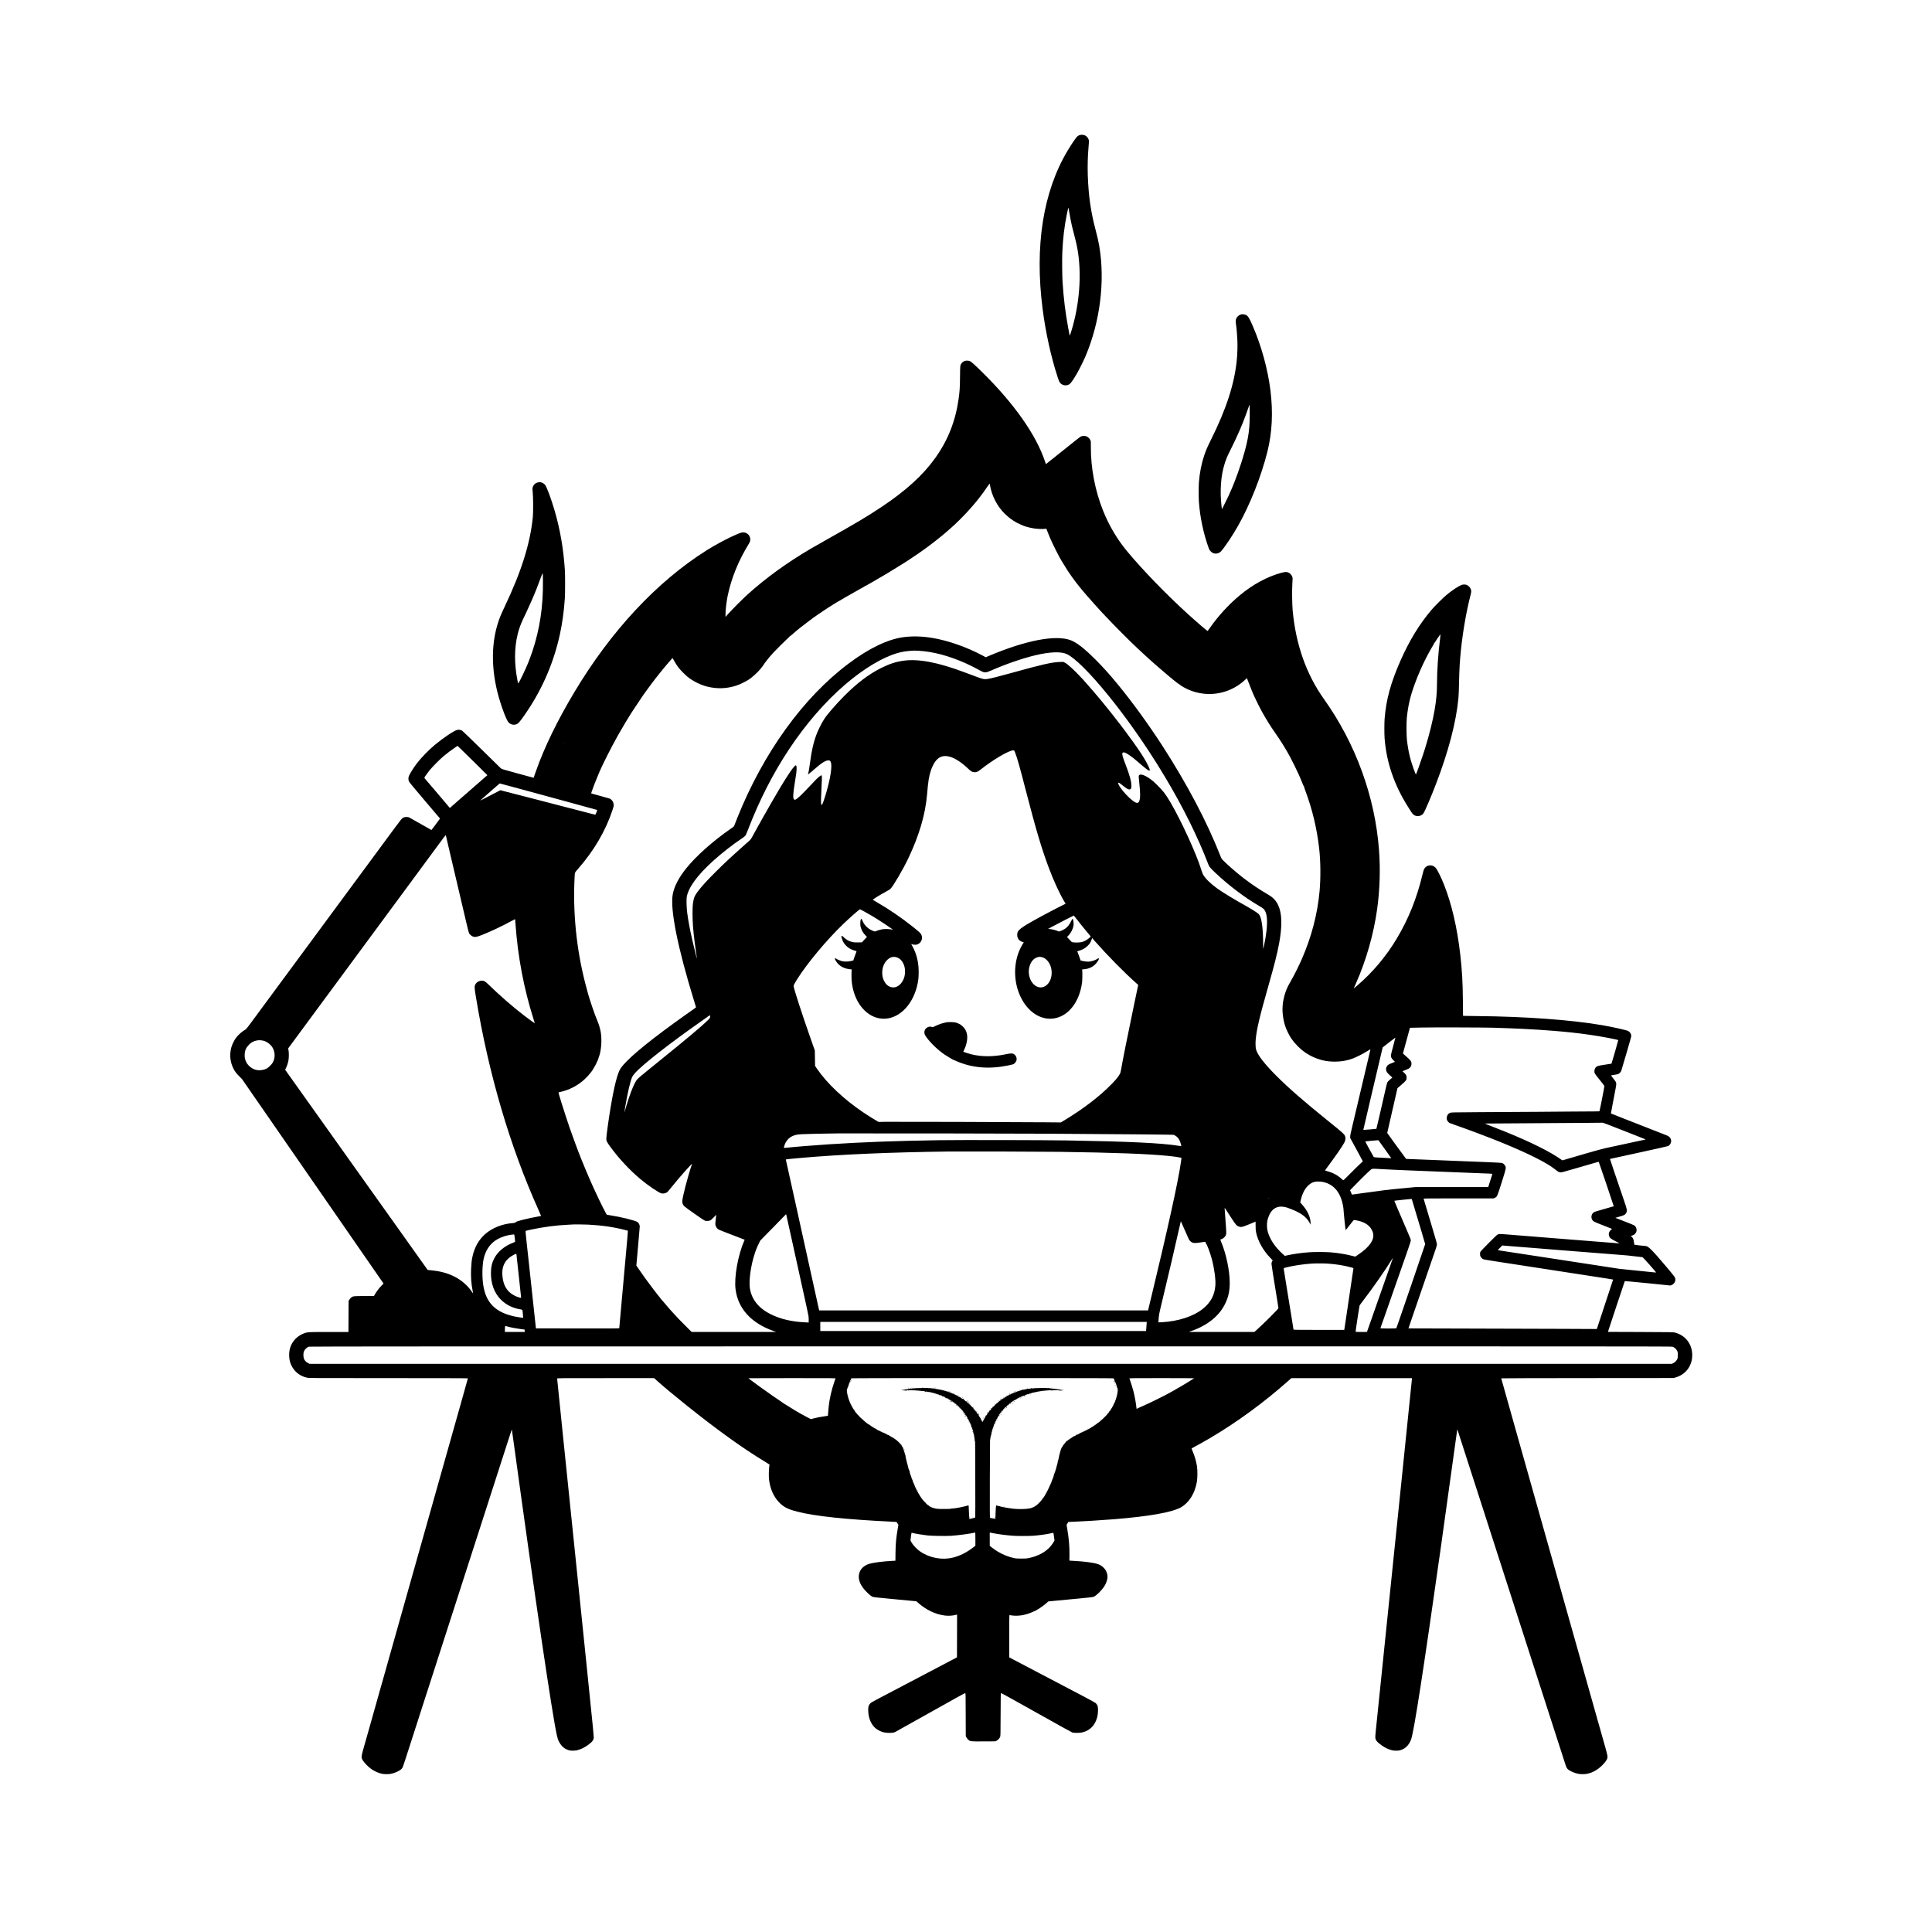 <?xml version="1.0" standalone="no"?>
<!DOCTYPE svg PUBLIC "-//W3C//DTD SVG 20010904//EN"
 "http://www.w3.org/TR/2001/REC-SVG-20010904/DTD/svg10.dtd">
<svg version="1.0" xmlns="http://www.w3.org/2000/svg"
 width="8333pt" height="8333pt" viewBox="0 0 8333 8333"
 preserveAspectRatio="xMidYMid meet">

<g transform="translate(0,8333) scale(0.1,-0.1)"
fill="#000000" stroke="none">
<path d="M46565 77503 c-28 -10 -66 -31 -86 -46 -58 -44 -246 -315 -421 -607
-1067 -1775 -1441 -4132 -1087 -6860 130 -1005 361 -2053 645 -2922 52 -159
72 -206 103 -245 103 -131 307 -152 432 -45 47 40 185 244 299 442 96 168 292
561 368 741 631 1489 851 3237 596 4748 -32 193 -83 420 -155 688 -209 779
-310 1481 -341 2367 -13 370 -2 849 28 1161 28 309 29 333 4 399 -27 71 -90
138 -158 168 -65 29 -163 33 -227 11z m-450 -3308 c26 -157 75 -410 114 -590
19 -87 80 -329 155 -614 263 -993 243 -2295 -55 -3506 -64 -260 -178 -640
-189 -628 -6 7 -21 79 -69 343 -124 670 -194 1246 -241 1965 -18 265 -24 1003
-11 1280 29 622 88 1117 196 1645 43 212 64 294 71 275 2 -5 15 -82 29 -170z"/>
<path d="M53535 69771 c-93 -24 -171 -89 -211 -174 -27 -58 -32 -146 -14 -252
22 -132 51 -460 60 -687 11 -262 1 -593 -25 -858 -103 -1040 -457 -2125 -1129
-3468 -135 -269 -209 -443 -280 -656 -119 -357 -195 -750 -226 -1161 -13 -178
-13 -636 0 -825 47 -675 205 -1411 436 -2035 29 -76 122 -166 198 -189 116
-36 246 0 327 92 173 196 496 681 737 1107 516 915 994 2129 1261 3200 202
813 244 1690 126 2633 -115 914 -381 1885 -758 2764 -155 360 -207 443 -309
488 -52 22 -147 33 -193 21z m369 -4321 c-2 -421 -23 -684 -84 -1020 -109
-607 -474 -1713 -791 -2398 -16 -34 -29 -65 -29 -68 0 -6 -279 -576 -286 -583
-10 -11 -16 16 -29 130 -74 658 -27 1300 131 1802 15 45 27 87 28 92 2 6 9 26
18 45 8 19 23 60 33 90 22 68 62 153 249 532 80 163 146 299 146 302 0 2 22
51 49 108 170 360 356 824 507 1263 19 55 37 107 41 115 15 33 19 -69 17 -410z"/>
<path d="M41615 67763 c-62 -22 -114 -62 -149 -111 -53 -77 -55 -92 -59 -577
-5 -476 -15 -632 -63 -965 -137 -960 -464 -1780 -1013 -2545 -522 -728 -1264
-1404 -2297 -2092 -622 -415 -1087 -693 -2402 -1432 -265 -149 -571 -324 -680
-387 -1022 -603 -1912 -1248 -2712 -1968 -189 -169 -694 -676 -835 -837 l-110
-126 -3 71 c-7 162 39 578 94 840 161 768 466 1517 918 2251 43 70 56 112 56
182 0 155 -122 286 -280 300 -72 7 -127 -9 -328 -94 -335 -142 -885 -434
-1257 -668 -2157 -1356 -4143 -3484 -5732 -6145 -734 -1229 -1293 -2381 -1648
-3395 -36 -104 -74 -211 -83 -236 l-17 -46 -687 187 c-679 185 -688 188 -730
226 -24 21 -400 389 -836 819 -443 437 -810 790 -832 802 -69 37 -143 48 -215
30 -136 -34 -611 -353 -970 -653 -247 -206 -566 -534 -746 -764 -138 -178
-303 -436 -361 -566 -32 -73 -30 -175 5 -245 17 -35 259 -327 681 -823 l654
-770 -36 -51 c-127 -176 -328 -444 -333 -445 -4 0 -215 120 -470 266 -255 146
-479 272 -499 281 -49 21 -165 21 -215 -1 -99 -42 -40 32 -846 -1061 -215
-291 -432 -586 -483 -655 -51 -69 -295 -399 -543 -735 -574 -778 -1186 -1608
-1607 -2178 -343 -465 -418 -566 -947 -1284 -174 -235 -407 -552 -519 -703
-112 -151 -296 -401 -410 -555 -113 -154 -417 -566 -675 -915 -258 -349 -536
-727 -619 -839 -85 -116 -163 -211 -179 -220 -150 -83 -316 -228 -419 -365
-76 -102 -169 -293 -202 -416 -80 -298 -53 -607 79 -883 61 -130 132 -227 258
-352 l120 -120 1392 -2010 c765 -1105 2131 -3079 3035 -4385 904 -1306 1652
-2388 1663 -2403 l19 -28 -90 -93 c-102 -106 -207 -244 -277 -364 l-48 -82
-417 0 c-467 0 -483 -2 -567 -68 -27 -22 -61 -62 -78 -93 l-30 -54 -3 -668 -3
-667 -822 0 c-903 0 -940 -2 -1096 -59 -169 -62 -320 -170 -428 -305 -155
-197 -223 -420 -210 -691 8 -152 35 -262 97 -391 132 -274 376 -463 674 -525
88 -18 201 -19 3514 -19 2172 0 3422 -3 3422 -10 0 -5 -63 -233 -141 -507 -77
-274 -171 -608 -209 -743 -260 -921 -574 -2034 -724 -2565 -57 -203 -210 -746
-340 -1205 -196 -697 -485 -1722 -866 -3070 -38 -135 -181 -643 -319 -1130
-137 -487 -274 -973 -305 -1080 -30 -107 -154 -548 -276 -980 -240 -850 -262
-928 -403 -1430 -52 -184 -147 -519 -211 -745 -143 -507 -413 -1465 -507
-1800 -39 -137 -118 -416 -176 -620 -117 -412 -125 -460 -85 -547 51 -115 240
-319 398 -430 145 -102 324 -179 484 -208 83 -15 256 -15 340 0 182 31 400
130 477 214 52 57 50 52 162 396 69 214 411 1275 543 1685 49 154 114 354 143
445 30 91 99 305 153 475 55 171 143 443 196 605 215 669 415 1288 591 1835
103 319 235 731 295 915 182 563 302 935 455 1410 169 524 244 759 533 1655
116 358 231 715 257 795 98 306 241 748 340 1055 57 176 167 518 245 760 78
242 234 726 346 1075 113 349 246 761 295 915 146 453 204 626 206 618 2 -4
37 -255 78 -558 915 -6670 1659 -11712 1860 -12615 33 -149 50 -199 95 -290
78 -155 182 -263 315 -326 113 -54 182 -67 320 -62 104 4 134 10 230 42 171
58 334 152 491 285 84 72 119 121 139 197 14 55 5 152 -320 3313 -185 1791
-353 3432 -375 3646 -122 1178 -571 5545 -635 6165 -197 1917 -245 2383 -245
2401 0 19 29 19 2093 19 l2092 0 145 -131 c267 -241 700 -601 1283 -1068 1306
-1045 2439 -1858 3360 -2410 103 -62 187 -116 187 -119 0 -4 -7 -56 -15 -117
-17 -128 -20 -414 -5 -535 49 -396 194 -726 425 -969 202 -212 383 -305 796
-410 780 -199 2085 -336 4141 -437 l138 -7 39 -62 40 -62 -24 -138 c-72 -410
-97 -666 -101 -1065 l-4 -345 -143 -7 c-386 -20 -796 -72 -974 -124 -289 -84
-462 -293 -463 -558 0 -204 104 -415 313 -633 118 -122 218 -206 279 -233 38
-17 193 -34 969 -107 l924 -87 80 -71 c343 -303 747 -495 1149 -545 156 -20
344 -7 499 35 l27 7 -2 -923 -3 -922 -1615 -849 c-888 -467 -1685 -885 -1770
-930 -291 -151 -318 -168 -364 -219 -64 -72 -80 -126 -79 -280 2 -329 122
-620 325 -788 75 -62 236 -143 332 -166 161 -39 406 -35 497 7 30 14 719 399
1532 857 1047 589 1484 830 1498 826 18 -6 19 -32 21 -928 l3 -922 24 -53 c15
-32 44 -71 78 -102 90 -82 81 -81 669 -78 l509 3 51 27 c63 33 126 103 151
166 17 44 18 107 21 964 3 870 4 917 21 923 11 3 518 -277 1519 -839 854 -481
1524 -852 1554 -861 73 -21 298 -21 403 0 333 69 560 285 659 626 33 114 49
255 45 386 -4 94 -8 116 -32 165 -16 32 -47 74 -70 94 -23 20 -245 142 -492
272 -248 131 -1077 566 -1843 967 l-1391 730 -1 913 c0 601 3 912 10 912 5 0
52 -7 102 -16 123 -21 332 -15 482 16 217 43 482 148 676 267 96 59 278 195
356 267 l62 56 368 35 c203 19 630 59 949 89 375 36 596 60 624 71 122 43 379
299 493 492 57 96 107 241 115 332 8 95 -11 192 -57 287 -31 64 -54 95 -114
152 -89 84 -153 123 -257 156 -180 58 -579 111 -974 131 -66 3 -147 8 -180 11
l-60 5 3 247 c5 358 -25 704 -97 1130 l-27 163 37 63 38 63 173 7 c479 19
1279 68 1808 111 1538 126 2508 299 2882 516 346 201 592 595 679 1084 31 172
34 508 6 685 -35 224 -102 454 -192 660 -35 79 -42 106 -33 112 7 5 40 23 73
40 121 62 515 283 715 401 1155 680 2334 1542 3377 2470 l132 117 2601 0 2600
0 0 -24 c0 -22 -133 -1322 -425 -4156 -41 -399 -167 -1623 -280 -2720 -303
-2946 -333 -3237 -590 -5735 -130 -1259 -249 -2415 -264 -2567 -21 -199 -26
-290 -20 -323 15 -80 57 -142 144 -215 173 -144 316 -227 490 -286 96 -32 126
-38 230 -42 138 -5 207 8 320 62 168 79 294 233 364 441 127 380 534 3013
1266 8190 192 1362 558 3990 680 4885 20 146 37 270 39 275 1 6 12 -19 24 -55
11 -36 64 -200 117 -365 53 -165 123 -381 155 -480 32 -99 97 -301 145 -450
48 -148 159 -493 247 -765 231 -717 334 -1037 442 -1370 52 -162 118 -367 146
-455 28 -88 117 -362 197 -610 79 -247 213 -664 298 -925 84 -261 260 -806
390 -1210 130 -404 285 -886 345 -1070 60 -184 195 -603 300 -930 106 -327
256 -795 335 -1040 79 -245 189 -587 245 -760 56 -173 143 -445 195 -605 113
-348 491 -1521 545 -1690 21 -66 131 -406 244 -755 112 -349 232 -719 265
-822 69 -215 80 -239 130 -291 70 -74 273 -166 448 -202 101 -21 284 -22 384
-1 234 49 441 162 630 343 112 108 198 215 230 288 44 97 39 124 -125 700
-137 483 -192 677 -331 1170 -97 342 -529 1876 -715 2535 -100 355 -208 737
-240 850 -32 113 -130 462 -219 775 -88 314 -266 946 -396 1405 -130 459 -420
1488 -645 2285 -1070 3795 -1357 4811 -1430 5070 -361 1279 -460 1630 -460
1637 0 4 1673 9 3718 10 l3717 3 80 23 c395 111 669 429 716 832 61 533 -243
983 -750 1108 -59 14 -222 17 -1472 22 l-1407 5 53 160 c29 88 191 579 360
1090 169 512 311 934 315 939 4 4 448 -36 987 -90 l978 -99 50 19 c97 36 165
133 165 232 0 96 0 96 -419 594 -292 346 -481 560 -613 691 -126 126 -193 169
-262 169 -47 0 -467 48 -473 54 -2 2 -11 50 -18 107 -19 135 -36 178 -91 228
-24 23 -44 43 -44 45 0 2 16 7 35 10 157 30 251 181 201 324 -21 58 -54 100
-101 127 -22 13 -211 90 -420 170 -209 80 -381 147 -382 149 -1 1 77 24 174
51 209 58 253 82 296 165 48 92 41 131 -108 565 -70 204 -169 494 -220 645
-51 151 -157 463 -235 693 -78 230 -140 420 -139 421 2 2 559 123 1238 270
679 147 1251 276 1270 286 75 38 130 127 131 211 0 110 -65 199 -180 244 -36
14 -184 73 -330 130 -146 57 -413 162 -595 233 -181 71 -591 232 -910 357
-319 125 -581 228 -583 230 -2 1 35 202 82 446 47 244 101 527 120 629 48 252
47 256 -110 447 -52 63 -93 117 -91 119 2 2 64 13 138 24 74 11 149 26 168 32
47 15 124 94 139 143 7 22 107 360 222 751 135 458 210 727 210 755 -1 82 -57
171 -132 210 -81 42 -674 175 -1128 253 -1323 228 -3296 372 -5365 392 -324 3
-600 7 -611 9 l-21 5 -6 637 c-7 822 -34 1304 -113 1998 -131 1155 -370 2184
-699 3015 -135 341 -289 649 -367 735 -139 153 -379 132 -484 -43 -23 -37 -43
-100 -74 -229 -250 -1048 -610 -1944 -1123 -2798 -450 -750 -1032 -1444 -1672
-1991 -66 -56 -133 -112 -148 -124 l-28 -22 14 33 c8 19 45 101 81 183 442
996 766 2131 915 3208 115 821 143 1713 80 2548 -171 2298 -1007 4591 -2376
6512 -761 1068 -1213 2351 -1349 3828 -23 252 -30 909 -13 1137 7 98 13 202
12 230 -3 77 -37 145 -99 202 -99 91 -187 101 -386 47 -617 -169 -1234 -504
-1798 -975 -476 -397 -924 -885 -1289 -1406 -46 -66 -88 -124 -91 -128 -11
-13 -465 376 -890 763 -914 833 -1885 1836 -2570 2655 -438 524 -789 1114
-1052 1770 -345 857 -535 1855 -527 2765 2 215 1 227 -21 278 -30 68 -112 144
-181 167 -68 23 -178 17 -234 -13 -22 -11 -125 -89 -230 -173 -104 -84 -434
-347 -732 -585 l-541 -432 -50 146 c-384 1129 -1315 2453 -2663 3787 -351 347
-499 481 -559 508 -63 28 -162 32 -225 10z m1084 -5360 c80 -466 311 -911 642
-1235 80 -78 197 -178 255 -218 12 -8 56 -39 98 -68 42 -29 123 -77 179 -106
103 -55 315 -146 352 -151 11 -1 34 -8 50 -14 50 -20 233 -61 340 -76 137 -19
355 -28 442 -17 l72 8 15 -35 c8 -20 40 -101 72 -181 31 -80 69 -172 84 -205
16 -33 49 -107 75 -165 68 -152 241 -496 316 -630 36 -63 68 -122 72 -130 10
-22 166 -274 215 -348 23 -35 42 -66 42 -69 0 -3 29 -46 64 -97 35 -50 78
-113 97 -141 18 -27 35 -52 38 -55 4 -3 26 -34 50 -70 38 -55 85 -118 148
-200 42 -54 222 -279 240 -300 134 -158 221 -259 239 -280 13 -14 31 -34 41
-46 37 -43 140 -159 189 -213 29 -31 68 -76 89 -101 20 -25 67 -77 104 -115
36 -39 79 -86 95 -105 15 -19 67 -76 115 -125 47 -50 115 -122 151 -160 335
-361 1126 -1155 1389 -1394 46 -42 123 -114 221 -206 52 -49 158 -146 234
-215 76 -69 144 -130 150 -135 67 -63 525 -458 676 -584 107 -89 217 -181 244
-204 115 -97 292 -226 304 -222 7 3 11 1 8 -4 -7 -11 31 -37 151 -105 303
-169 625 -264 968 -285 625 -38 1245 190 1697 625 l57 55 16 -38 c9 -21 23
-58 32 -83 23 -66 138 -357 164 -415 13 -27 24 -54 25 -60 1 -5 16 -41 33 -80
18 -38 44 -97 59 -130 74 -164 254 -523 323 -645 211 -373 361 -615 536 -863
272 -387 476 -714 680 -1092 82 -150 312 -621 383 -780 56 -128 78 -179 175
-418 17 -42 35 -74 40 -70 4 5 5 3 1 -4 -4 -7 22 -90 58 -185 299 -804 493
-1613 591 -2463 65 -564 72 -1281 20 -1860 -91 -991 -344 -1961 -763 -2925
-118 -272 -345 -729 -448 -901 -19 -31 -34 -59 -34 -62 0 -4 -14 -30 -32 -59
-153 -257 -245 -516 -302 -847 -4 -19 -11 -97 -16 -173 -21 -295 33 -651 144
-942 48 -127 194 -409 226 -436 3 -3 17 -22 30 -44 42 -69 160 -208 264 -311
103 -101 248 -225 265 -225 5 0 11 -4 13 -9 6 -16 220 -147 319 -194 328 -158
626 -226 984 -227 280 0 509 38 760 126 142 50 469 213 593 295 24 16 46 29
50 29 5 0 39 20 76 45 60 39 67 42 63 22 -3 -12 -153 -645 -332 -1407 -180
-762 -374 -1585 -433 -1830 -80 -334 -106 -461 -106 -510 l0 -65 272 -497
c150 -274 272 -501 272 -506 0 -5 -53 -56 -118 -114 -64 -58 -253 -243 -419
-411 -298 -301 -302 -305 -320 -285 -30 33 -164 142 -229 186 -124 83 -283
153 -448 197 -49 14 -91 26 -93 29 -3 3 26 47 64 98 402 542 701 975 771 1117
47 95 56 201 24 274 -38 87 -104 146 -707 632 -1087 878 -1709 1419 -2246
1955 -524 523 -821 909 -885 1148 -21 82 -28 267 -15 412 42 461 164 977 539
2295 275 963 392 1429 476 1890 135 739 120 1272 -44 1622 -91 194 -217 330
-414 445 -413 242 -744 464 -1096 736 -287 222 -692 574 -861 749 -73 75 -78
84 -129 213 -580 1472 -1431 3085 -2500 4740 -576 891 -1273 1853 -1884 2599
-374 457 -657 773 -1006 1122 -406 407 -682 633 -944 773 -566 304 -1789 120
-3351 -504 -121 -48 -266 -108 -323 -133 l-103 -46 -138 74 c-677 362 -1483
645 -2162 759 -441 75 -896 86 -1279 30 -673 -97 -1480 -489 -2343 -1138
-1958 -1470 -3670 -3844 -4792 -6641 -61 -154 -120 -303 -130 -332 -18 -50
-24 -56 -159 -149 -762 -527 -1483 -1168 -1914 -1702 -323 -400 -526 -790
-587 -1131 -116 -647 216 -2306 919 -4584 47 -153 86 -281 86 -285 0 -4 -33
-29 -73 -57 -142 -97 -627 -442 -897 -639 -1266 -920 -2035 -1573 -2282 -1937
-133 -196 -277 -756 -432 -1684 -88 -527 -186 -1239 -186 -1351 0 -92 25 -143
170 -343 368 -505 836 -1008 1310 -1405 306 -257 779 -578 893 -607 67 -16
150 -6 217 28 49 25 74 53 223 238 187 233 427 517 592 700 165 183 298 322
293 305 -196 -584 -421 -1451 -421 -1620 0 -84 29 -153 91 -212 61 -59 807
-583 869 -610 59 -26 149 -28 223 -4 48 16 70 34 169 135 l113 116 -5 -45
c-38 -318 -40 -349 -28 -404 15 -67 61 -137 116 -177 33 -24 377 -159 1072
-423 l72 -27 -21 -47 c-270 -621 -440 -1571 -373 -2092 105 -831 670 -1453
1630 -1796 l120 -43 -1821 0 -1821 -1 -241 238 c-132 130 -304 307 -383 392
-78 85 -172 187 -208 226 -36 39 -75 82 -86 95 -12 13 -54 62 -96 109 -41 47
-128 149 -193 227 -65 79 -123 143 -129 143 -5 0 -7 3 -4 7 4 4 -4 18 -17 32
-73 78 -459 583 -658 861 -130 182 -161 227 -293 420 l-79 115 73 815 c41 448
74 839 74 868 0 70 -43 156 -98 194 -97 67 -734 224 -1170 289 -82 12 -155 27
-162 33 -6 6 -78 143 -158 304 -163 328 -170 342 -402 842 -20 41 -58 127 -85
190 -28 63 -61 138 -73 165 -13 28 -56 127 -95 220 -40 94 -78 184 -85 200
-14 31 -64 151 -109 265 -15 36 -32 76 -38 90 -6 14 -12 27 -13 30 -2 13 -81
211 -101 258 -13 29 -24 55 -24 58 0 2 -7 21 -16 42 -10 20 -18 44 -20 52 -2
8 -7 23 -12 35 -6 11 -21 52 -35 90 -14 39 -48 129 -75 200 -27 72 -91 247
-141 390 -51 143 -103 289 -116 325 -53 147 -258 775 -317 970 -6 19 -13 40
-17 45 -3 6 -7 19 -8 30 -2 11 -16 61 -33 110 -41 129 -100 332 -100 348 0 10
26 20 78 30 371 79 741 268 1026 527 87 79 203 203 258 275 29 39 56 72 59 75
19 15 130 199 184 304 78 154 109 230 130 316 1 3 7 18 13 33 51 124 93 375
99 599 10 352 -35 600 -169 933 -33 83 -80 202 -105 265 -49 126 -207 593
-249 735 -14 50 -42 144 -61 210 -19 66 -68 249 -109 407 -386 1496 -543 3084
-459 4623 9 170 2 154 149 322 688 786 1184 1633 1483 2533 50 151 55 171 51
235 -8 114 -79 221 -174 261 -19 8 -199 59 -401 114 -203 56 -375 103 -384
105 -14 5 -11 19 18 103 64 183 186 496 258 662 20 47 38 90 39 95 1 6 17 41
34 79 18 38 32 70 32 73 0 2 17 40 39 86 21 45 53 114 71 152 73 157 376 757
413 816 8 13 37 67 65 119 76 145 218 401 243 440 9 14 30 50 46 80 25 46 187
322 242 412 107 176 160 261 185 300 17 25 53 81 80 125 54 85 388 587 462
693 113 162 508 698 524 710 3 3 55 68 115 145 101 131 304 379 384 470 20 23
59 67 86 100 28 33 57 66 65 75 8 8 33 37 54 63 22 26 42 44 46 40 4 -4 26
-43 50 -86 63 -118 143 -243 213 -332 78 -99 278 -303 377 -383 238 -192 560
-353 852 -426 428 -107 851 -92 1260 45 156 53 271 107 495 234 147 83 426
333 556 498 78 99 147 194 147 202 0 6 58 82 159 210 54 69 79 98 172 200 25
27 63 70 84 95 65 75 493 500 595 590 52 47 93 89 92 95 -2 5 0 7 4 3 4 -4 41
23 83 60 42 37 105 92 141 122 36 29 70 59 75 64 6 6 39 34 74 61 35 28 75 60
88 72 12 12 23 20 23 16 0 -3 17 10 38 29 22 20 140 110 263 202 123 92 232
174 242 182 9 8 19 14 22 14 2 0 53 35 112 78 60 42 182 126 273 186 91 59
183 121 205 136 22 15 108 69 190 120 83 51 174 108 202 126 29 19 55 34 58
34 3 0 22 11 43 23 63 40 534 310 747 428 28 15 93 52 145 83 52 30 112 63
133 72 20 9 37 20 37 25 0 5 5 9 11 9 6 0 49 22 97 48 186 104 498 284 512
296 8 7 24 16 34 20 39 14 801 474 974 588 41 26 75 48 77 48 13 0 735 482
775 518 8 6 60 44 115 82 55 39 111 79 125 90 14 10 68 50 120 89 52 40 102
77 110 84 9 7 54 41 100 77 110 84 393 313 445 359 22 20 69 61 104 91 36 30
69 60 75 65 6 6 49 44 96 85 432 380 967 958 1280 1383 36 48 85 113 109 145
24 31 91 128 149 215 58 86 109 157 113 157 4 0 12 -30 18 -67z m-3064 -7143
c617 -36 1281 -213 2010 -535 158 -70 505 -244 635 -319 178 -102 232 -102
469 3 616 272 1348 525 1892 655 644 154 1123 172 1376 52 353 -168 1012 -826
1799 -1796 643 -793 1346 -1773 1923 -2680 79 -124 154 -241 166 -260 32 -49
254 -411 340 -555 787 -1316 1413 -2579 1875 -3783 38 -99 79 -148 296 -354
581 -550 1274 -1074 1904 -1439 80 -46 162 -101 183 -122 44 -44 89 -133 111
-221 57 -219 45 -583 -34 -1046 -26 -152 -88 -451 -95 -458 -3 -3 -5 107 -5
244 0 579 -53 1019 -142 1189 -30 58 -62 89 -158 154 -83 57 -284 180 -385
236 -549 303 -1073 623 -1320 803 -290 213 -512 436 -594 601 -16 31 -47 117
-70 191 -205 674 -862 2110 -1328 2905 -98 167 -214 345 -224 345 -5 0 -9 5
-9 11 0 38 -346 413 -501 543 -326 273 -599 374 -634 235 -3 -13 6 -125 19
-249 54 -474 54 -721 2 -835 -29 -63 -53 -79 -112 -72 -114 12 -438 308 -661
602 -105 138 -161 265 -117 265 25 0 51 -18 158 -104 224 -182 311 -219 367
-160 20 22 24 38 28 104 8 185 -71 481 -251 944 -124 319 -159 445 -136 493
34 72 154 23 408 -166 41 -30 77 -58 80 -61 3 -3 32 -28 65 -55 33 -28 136
-115 230 -195 242 -208 340 -280 378 -280 47 0 3 124 -133 375 -107 198 -293
483 -563 860 -174 242 -550 750 -567 765 -3 3 -34 43 -70 90 -35 47 -66 87
-70 90 -3 3 -28 34 -55 70 -71 94 -199 257 -363 459 -260 321 -329 405 -497
601 -22 26 -60 71 -85 101 -74 88 -400 460 -459 523 -399 427 -653 661 -788
728 l-63 31 -162 -6 c-335 -10 -741 -103 -2108 -482 -539 -149 -860 -230 -997
-250 -132 -20 -183 -11 -413 72 -123 44 -182 66 -550 205 -1172 443 -2020 604
-2680 508 -316 -46 -599 -139 -941 -310 -537 -269 -1030 -641 -1594 -1205
-338 -337 -795 -866 -865 -1001 -8 -16 -34 -58 -58 -94 -57 -86 -197 -368
-251 -505 -151 -385 -227 -714 -315 -1360 -20 -143 -43 -287 -52 -320 -30
-109 -30 -109 -6 -96 18 10 137 104 152 120 3 4 41 38 85 76 330 289 495 395
621 398 61 1 80 -11 105 -68 59 -135 16 -519 -120 -1055 -71 -285 -202 -697
-241 -763 -25 -42 -41 -44 -51 -6 -13 46 -9 295 11 649 20 361 25 556 14 584
-10 25 -27 19 -95 -30 -68 -49 -171 -151 -384 -380 -369 -396 -568 -585 -653
-621 -30 -12 -37 -12 -57 1 -62 41 -54 238 31 756 19 118 44 278 55 354 30
219 24 366 -16 366 -61 0 -316 -363 -667 -950 -128 -215 -267 -451 -310 -529
-16 -29 -78 -137 -139 -241 -129 -223 -179 -312 -179 -316 0 -2 -11 -22 -24
-43 -13 -21 -47 -78 -74 -127 -57 -103 -215 -385 -257 -459 -84 -150 -132
-238 -171 -310 -105 -198 -128 -232 -194 -286 -36 -30 -87 -74 -115 -100 -27
-25 -120 -108 -205 -184 -85 -76 -197 -176 -249 -224 -52 -47 -106 -97 -120
-109 -14 -13 -44 -40 -66 -61 -22 -20 -69 -63 -105 -96 -258 -232 -882 -853
-1055 -1050 -176 -199 -202 -231 -297 -357 -111 -148 -146 -216 -178 -341 -37
-148 -49 -301 -50 -597 0 -377 25 -720 91 -1238 27 -219 81 -604 95 -682 29
-159 -89 294 -190 736 -104 449 -184 880 -227 1214 -26 206 -37 567 -20 665
72 415 457 944 1131 1555 362 329 854 714 1239 970 65 43 134 97 153 119 26
30 58 103 128 283 477 1242 1071 2406 1755 3438 731 1103 1561 2060 2435 2810
799 684 1604 1167 2260 1355 205 59 423 91 715 103 17 1 107 -3 200 -8z
m-15327 -3995 c-3 -3 -9 2 -12 12 -6 14 -5 15 5 6 7 -7 10 -15 7 -18z m-3814
-847 l528 -523 -93 -80 c-51 -44 -316 -276 -589 -515 -272 -239 -518 -453
-545 -475 -27 -22 -57 -47 -65 -56 -8 -9 -69 -63 -135 -120 -66 -57 -122 -106
-125 -109 -3 -3 -19 -17 -36 -33 l-31 -27 -69 82 c-38 46 -148 176 -244 289
-96 113 -233 274 -305 359 -217 255 -324 381 -404 473 -42 48 -77 92 -79 97
-5 14 113 183 226 325 114 143 451 483 612 616 143 119 318 251 474 357 l119
82 116 -110 c64 -60 354 -345 645 -632z m23289 452 c88 -220 195 -597 473
-1675 422 -1631 665 -2449 969 -3265 226 -608 489 -1174 716 -1547 l20 -32
-278 -140 c-459 -232 -1122 -590 -1393 -754 -234 -141 -346 -232 -391 -317
-33 -64 -34 -194 -1 -265 41 -89 105 -143 209 -174 l52 -16 -46 -70 c-25 -38
-72 -124 -104 -190 -305 -630 -301 -1440 10 -2090 317 -662 879 -1022 1450
-930 619 101 1093 713 1203 1555 13 100 17 486 5 531 l-7 26 83 6 c183 15 352
86 475 202 74 70 154 183 168 240 8 34 -17 43 -53 17 -90 -63 -237 -115 -363
-127 -74 -7 -220 9 -311 33 l-62 17 -42 125 c-23 69 -55 157 -72 197 l-31 72
57 16 c167 47 292 118 401 227 83 84 112 130 155 245 l32 83 125 -143 c550
-624 1268 -1351 1807 -1830 l54 -47 -11 -53 c-6 -28 -90 -430 -187 -892 -255
-1221 -484 -2366 -539 -2697 -22 -134 -28 -152 -70 -225 -64 -111 -157 -224
-336 -407 -516 -530 -1213 -1065 -2029 -1559 l-165 -99 -655 6 c-1094 11
-6627 27 -6924 21 l-278 -6 -67 37 c-124 69 -406 246 -587 368 -852 575 -1566
1247 -2010 1894 l-80 117 -5 335 -6 335 -168 475 c-358 1013 -746 2207 -746
2297 0 42 30 102 137 273 449 715 1280 1711 2017 2419 287 275 681 621 708
621 15 0 338 -177 518 -284 259 -153 787 -499 880 -577 l25 -21 -30 7 c-132
29 -327 34 -452 10 -75 -14 -217 -58 -274 -85 -22 -10 -36 -8 -95 15 -209 83
-362 222 -446 405 -54 117 -53 115 -69 115 -25 0 -42 -75 -43 -190 0 -89 4
-124 23 -185 42 -134 95 -224 200 -333 l64 -67 -74 -78 c-41 -42 -89 -95 -107
-117 l-32 -39 -160 -4 c-138 -4 -173 -1 -253 17 -153 35 -258 93 -379 209 -44
42 -72 62 -83 59 -19 -8 -19 -18 5 -111 49 -194 198 -370 395 -468 41 -21 112
-46 232 -83 9 -3 6 -18 -9 -52 -12 -26 -45 -115 -73 -198 l-51 -150 -90 -23
c-122 -33 -305 -34 -415 -4 -76 21 -179 67 -232 104 -31 22 -57 18 -57 -8 0
-34 75 -150 139 -217 123 -128 289 -205 490 -229 l100 -12 -6 -25 c-4 -14 -7
-123 -7 -241 1 -241 21 -410 74 -615 214 -831 831 -1338 1496 -1230 664 108
1201 801 1315 1700 7 55 13 195 13 310 -1 293 -38 522 -126 780 -33 99 -121
290 -168 366 -16 27 -30 51 -30 53 0 2 24 -5 53 -16 69 -26 182 -22 245 11
169 87 222 301 113 452 -31 43 -130 129 -331 290 -501 399 -1028 759 -1567
1070 -87 50 -162 94 -166 98 -15 14 304 213 563 351 85 46 172 99 193 119 117
110 545 840 769 1311 472 990 740 1899 813 2760 51 600 80 780 170 1055 32 98
122 283 170 350 173 245 384 310 685 213 209 -67 487 -253 739 -494 134 -127
179 -154 275 -161 92 -7 154 21 294 132 529 419 1220 822 1392 812 34 -2 36
-4 73 -97z m-21545 -1514 c372 -102 1316 -358 2097 -571 781 -213 1422 -388
1424 -391 7 -7 -73 -204 -83 -204 -5 0 -86 20 -180 44 -94 25 -234 61 -311 81
-77 20 -189 49 -250 65 -60 16 -297 76 -525 135 -228 59 -437 113 -465 121
-27 8 -313 82 -635 165 -322 83 -668 172 -770 199 -102 26 -327 84 -500 128
-173 45 -347 90 -387 100 l-71 19 -104 -54 c-152 -80 -409 -213 -608 -315
-163 -84 -172 -87 -130 -50 310 276 807 711 813 711 5 1 313 -82 685 -183z
m-2999 -2093 c5 -27 80 -347 166 -713 374 -1594 671 -2857 737 -3135 38 -165
79 -316 89 -336 27 -53 111 -125 171 -145 96 -32 164 -19 409 79 386 154 838
368 1228 581 96 53 176 94 178 92 2 -2 10 -99 18 -217 97 -1389 360 -2779 774
-4087 33 -102 58 -188 57 -189 -3 -4 -314 223 -466 340 -481 370 -1016 835
-1521 1323 -161 156 -195 176 -307 175 -126 0 -247 -84 -286 -197 -25 -74 -20
-135 44 -524 546 -3306 1469 -6441 2700 -9173 61 -137 110 -250 108 -252 -2
-2 -70 -15 -153 -30 -233 -41 -421 -82 -652 -140 -218 -56 -260 -71 -303 -110
-20 -18 -41 -24 -115 -29 -447 -33 -885 -207 -1188 -473 -277 -242 -467 -581
-550 -979 -34 -158 -45 -257 -58 -515 -16 -330 7 -670 66 -948 14 -63 23 -117
21 -119 -3 -2 -10 7 -17 20 -6 12 -43 64 -81 115 -352 471 -897 764 -1573 847
-71 9 -166 19 -209 24 l-80 7 -249 350 c-137 193 -398 559 -580 815 -182 256
-374 526 -427 600 -53 74 -265 371 -470 660 -205 289 -417 586 -470 660 -53
74 -287 403 -520 730 -233 327 -539 757 -680 955 -141 198 -328 461 -416 585
-88 124 -329 461 -534 750 -206 289 -563 791 -794 1115 -231 325 -485 682
-566 795 -80 113 -213 298 -293 412 l-148 208 29 57 c38 75 78 188 103 288 29
116 37 359 15 483 l-16 93 227 308 c126 170 402 545 614 833 212 287 509 690
659 893 151 204 366 496 480 650 400 542 659 894 970 1315 172 234 400 542
505 685 106 143 284 384 396 536 287 390 767 1040 1246 1689 415 564 1235
1674 1416 1920 55 74 139 188 186 252 47 65 89 117 93 118 3 0 11 -21 17 -47z
m27202 -3580 c171 -220 260 -331 434 -538 82 -98 156 -187 162 -196 11 -14 2
-26 -64 -82 -91 -79 -204 -140 -310 -168 -86 -22 -248 -29 -366 -15 -61 7 -71
11 -100 44 -18 20 -65 71 -104 112 l-73 76 41 40 c129 125 224 313 244 480 7
63 -9 214 -26 247 -6 10 -16 16 -22 14 -6 -2 -36 -53 -65 -113 -64 -129 -141
-228 -226 -291 -69 -51 -167 -102 -241 -127 -50 -16 -51 -16 -121 13 -94 38
-223 70 -320 79 l-79 7 140 76 c232 126 952 497 967 498 4 1 62 -70 129 -156z
m-7770 -1643 c163 -50 279 -188 341 -405 32 -113 32 -303 -1 -424 -90 -339
-352 -535 -603 -450 -119 40 -212 127 -278 263 -50 102 -69 176 -77 297 -14
232 59 447 202 594 126 129 267 172 416 125z m6274 4 c81 -20 138 -56 211
-128 257 -258 274 -767 33 -1030 -175 -192 -422 -194 -610 -6 -159 159 -238
433 -195 678 43 245 168 419 345 479 78 27 135 29 216 7z m-14321 -2526 c16
-60 7 -84 -55 -152 -51 -55 -223 -215 -354 -328 -168 -145 -290 -249 -390
-333 -66 -54 -122 -102 -125 -105 -3 -3 -25 -21 -50 -40 -25 -19 -47 -37 -50
-40 -3 -3 -48 -41 -100 -84 -52 -43 -117 -98 -145 -121 -27 -23 -77 -64 -110
-90 -33 -27 -118 -96 -189 -154 -150 -123 -392 -320 -674 -548 -110 -89 -254
-205 -319 -259 -155 -126 -150 -122 -213 -173 -30 -25 -59 -49 -65 -55 -5 -6
-35 -30 -65 -53 -111 -84 -234 -199 -271 -253 -86 -124 -208 -409 -322 -750
-65 -194 -156 -488 -178 -575 -23 -93 -19 -32 11 146 107 642 229 1164 310
1334 16 33 64 101 108 150 327 373 1552 1329 2964 2313 136 95 250 177 253
182 10 17 22 11 29 -12z m33821 -517 c543 -17 967 -33 1210 -46 50 -3 133 -7
185 -10 419 -21 688 -39 1150 -75 590 -47 1024 -94 1570 -171 468 -66 1209
-205 1237 -232 5 -5 -281 -1003 -291 -1014 -1 -1 -123 -21 -272 -43 -288 -43
-338 -56 -389 -101 -72 -63 -98 -195 -56 -284 11 -22 107 -148 215 -280 108
-131 196 -248 196 -258 0 -45 -204 -1083 -214 -1089 -6 -4 -295 -7 -643 -8
-348 0 -638 -2 -645 -4 -7 -3 -618 -7 -1358 -11 -740 -3 -1886 -10 -2547 -15
-1196 -8 -1201 -8 -1249 -30 -64 -28 -92 -54 -120 -115 -28 -58 -32 -147 -10
-199 18 -42 71 -103 107 -122 16 -8 124 -48 241 -88 598 -207 1488 -543 2048
-773 1134 -466 1905 -854 2260 -1138 129 -103 168 -125 234 -132 44 -4 124 17
621 162 952 277 1026 298 1032 292 9 -10 652 -1911 647 -1916 -2 -2 -187 -55
-411 -118 -305 -85 -418 -121 -448 -141 -92 -64 -129 -189 -85 -290 43 -100
63 -111 494 -277 373 -143 388 -150 365 -165 -106 -70 -150 -175 -119 -285 24
-86 73 -126 279 -230 102 -52 179 -94 171 -94 -8 -1 -67 4 -130 9 -63 5 -146
12 -185 15 -132 10 -580 45 -765 60 -102 8 -498 40 -880 70 -382 30 -837 66
-1010 80 -173 14 -425 34 -560 45 -135 11 -272 22 -305 25 -33 3 -121 10 -195
15 -143 11 -154 12 -745 60 -209 17 -396 28 -415 25 -19 -4 -50 -15 -70 -25
-46 -24 -713 -694 -736 -740 -25 -50 -24 -153 3 -205 26 -50 67 -91 113 -115
23 -12 185 -41 470 -85 239 -36 667 -102 950 -146 283 -44 1217 -188 2075
-320 2087 -320 2110 -324 2109 -335 -1 -5 -133 -407 -294 -894 -161 -487 -318
-963 -349 -1059 l-56 -174 -1510 7 c-830 3 -2659 9 -4063 12 l-2552 7 6 21 c7
22 73 217 167 491 31 88 105 305 166 483 61 177 161 467 222 645 61 177 135
393 165 480 50 147 81 235 221 642 30 88 79 232 110 320 30 88 80 232 110 320
31 88 58 183 60 210 4 44 -32 173 -282 1005 -157 525 -288 963 -291 973 -5 16
71 17 1509 17 l1513 0 54 28 c95 48 94 44 287 653 195 613 201 639 155 725
-27 53 -95 111 -143 124 -20 6 -317 21 -660 35 -343 13 -682 27 -754 30 -71 3
-355 14 -630 25 -275 11 -549 22 -610 25 -60 2 -177 7 -260 10 -164 6 -344 13
-500 20 -55 3 -237 10 -405 16 -168 6 -308 11 -312 12 -4 1 -189 253 -411 561
l-404 558 34 147 c18 80 81 353 138 606 58 253 142 622 188 819 l82 360 174
150 c201 174 221 201 221 304 0 88 -25 137 -111 215 l-69 63 137 53 c120 47
144 60 185 102 51 52 68 95 68 175 0 89 -31 132 -209 291 l-160 143 24 87 c14
49 82 298 152 556 l127 467 110 1 c61 1 255 5 431 9 440 10 2685 4 3090 -9z
m-4355 -791 c-58 -212 -100 -384 -100 -410 0 -70 38 -138 114 -205 36 -32 63
-62 59 -65 -5 -4 -60 -27 -123 -51 -135 -50 -179 -77 -213 -127 -79 -116 -56
-238 65 -349 34 -32 85 -79 112 -104 l49 -46 -97 -83 c-55 -46 -105 -99 -116
-120 -11 -21 -39 -127 -64 -236 -226 -995 -405 -1766 -410 -1771 -6 -6 -558
-53 -564 -48 -1 1 126 549 283 1216 158 668 346 1468 419 1778 l133 564 273
214 c150 117 274 212 276 210 2 -1 -42 -167 -96 -367z m-48735 234 c147 -35
315 -157 394 -288 125 -208 129 -460 9 -665 -43 -73 -167 -197 -241 -240 -123
-72 -312 -101 -459 -70 -174 37 -349 170 -432 329 -59 112 -79 206 -73 335 9
184 59 298 186 426 83 82 151 126 251 159 117 40 238 44 365 14z m58124 -3668
c174 -68 577 -226 896 -351 319 -125 586 -231 594 -235 9 -5 -5 -12 -40 -19
-30 -6 -137 -29 -239 -51 -224 -48 -1175 -254 -1454 -314 -116 -25 -442 -114
-771 -210 -313 -92 -671 -196 -795 -232 -124 -36 -238 -69 -254 -75 -26 -8
-36 -5 -80 27 -468 335 -1278 740 -2389 1193 -214 88 -396 159 -807 319 -58
23 -103 41 -100 42 12 3 3866 28 4429 29 338 1 617 3 619 6 14 14 105 -16 391
-129z m-24214 -345 c3979 -28 4630 -33 4975 -40 l375 -6 58 -27 c79 -37 157
-119 202 -212 34 -71 85 -240 75 -249 -3 -3 -56 4 -118 14 -717 117 -2164 186
-4807 230 -1006 16 -4661 23 -5525 10 -1838 -28 -3277 -81 -4750 -177 -615
-39 -1483 -110 -1867 -152 -86 -10 -84 -12 -52 94 55 181 175 327 329 403 119
58 210 78 407 90 175 11 1022 30 1558 35 669 6 7839 -4 9140 -13z m14302 -439
c62 -86 187 -260 278 -386 91 -126 164 -230 163 -231 -2 -1 -64 1 -138 6 -74
4 -241 12 -370 19 -129 7 -239 16 -245 21 -14 14 -374 673 -369 678 5 5 464
48 524 49 l45 1 112 -157z m-13897 -342 c2418 -34 3876 -89 4770 -181 197 -20
413 -51 483 -70 35 -9 37 -12 33 -42 -3 -18 -15 -99 -26 -182 -110 -783 -571
-2882 -1262 -5740 -66 -275 -127 -528 -135 -562 l-15 -63 -7093 0 -7093 0 -16
68 c-8 37 -60 272 -115 522 -55 250 -141 640 -191 865 -50 226 -212 961 -361
1635 -149 674 -329 1491 -400 1815 -241 1089 -350 1580 -354 1596 -6 17 61 25
615 74 1741 154 3880 247 6435 279 493 6 4046 -4 4725 -14z m13900 -745 c157
-8 332 -17 390 -20 342 -18 664 -31 2150 -90 905 -35 1686 -67 1735 -69 50 -3
186 -8 303 -12 117 -4 215 -10 217 -14 2 -4 -9 -47 -25 -96 -16 -49 -56 -176
-90 -281 l-61 -193 -1566 0 -1566 0 -631 -60 c-602 -58 -737 -74 -1773 -218
l-341 -48 -41 95 -41 95 77 80 c263 276 635 644 771 764 111 97 58 90 492 67z
m-2509 -555 c493 -101 799 -495 883 -1140 3 -25 11 -115 16 -200 11 -168 73
-726 81 -735 3 -3 81 94 174 215 92 121 172 220 179 220 6 0 52 -7 101 -15
324 -53 561 -196 668 -404 53 -102 71 -166 71 -251 -1 -115 -34 -207 -122
-339 -102 -154 -287 -324 -533 -487 l-126 -84 -114 29 c-286 74 -623 130 -942
156 -220 18 -694 20 -919 4 -320 -22 -695 -74 -957 -133 l-104 -24 -76 68
c-358 316 -601 692 -677 1045 -23 108 -23 304 0 410 24 109 87 266 138 345
175 270 464 328 836 169 52 -22 122 -50 155 -63 100 -37 256 -119 357 -187
154 -103 269 -230 351 -386 l30 -58 -5 105 c-10 239 -133 500 -356 756 l-89
102 19 86 c96 436 318 733 602 801 83 21 245 18 359 -5z m-2326 -689 c3 -5 1
-12 -5 -16 -5 -3 -10 1 -10 9 0 18 6 21 15 7z m6169 -88 c376 -1253 566 -1892
566 -1904 0 -9 -237 -704 -526 -1545 -289 -841 -568 -1652 -619 -1802 -52
-150 -97 -277 -100 -282 -8 -13 -685 -14 -685 0 0 5 9 33 19 62 11 29 81 226
155 438 74 212 194 554 266 760 72 206 163 465 201 575 80 227 124 352 173
493 346 980 496 1419 496 1453 0 52 -11 82 -200 519 -350 810 -510 1185 -510
1195 0 7 132 24 368 47 202 19 370 36 374 37 4 0 14 -20 22 -46z m-7777 -803
c166 -258 218 -316 307 -344 103 -33 149 -23 428 92 137 57 258 106 270 111
l23 9 1 -187 c1 -151 5 -205 23 -285 82 -380 302 -770 619 -1098 l94 -97 -26
-53 c-16 -32 -26 -69 -26 -95 0 -38 82 -559 255 -1616 25 -153 45 -288 45
-300 0 -35 -651 -684 -961 -959 l-76 -68 -1414 1 -1414 0 120 43 c699 248
1197 653 1451 1181 139 290 194 543 194 898 0 521 -155 1257 -375 1777 -19 46
-34 84 -32 85 1 1 25 10 54 19 57 19 130 78 164 133 50 80 50 98 8 655 -21
282 -38 526 -39 543 0 32 11 16 307 -445z m-18992 -835 c114 -517 276 -1253
360 -1635 85 -382 168 -760 185 -840 17 -80 69 -318 116 -529 81 -372 84 -388
84 -514 l0 -129 -142 7 c-576 26 -1049 134 -1466 336 -536 258 -848 637 -927
1124 -39 238 -1 669 95 1097 46 203 124 462 180 599 17 41 36 87 43 104 7 16
38 83 70 148 l58 118 202 207 c111 114 308 315 438 447 130 132 289 295 355
363 l119 123 12 -43 c6 -24 104 -466 218 -983z m16964 342 c183 -422 189 -434
240 -480 106 -96 166 -101 536 -41 50 7 95 14 101 14 11 0 38 -52 34 -66 -1
-4 3 -10 8 -13 39 -25 180 -403 251 -671 108 -411 172 -888 151 -1140 -34
-422 -205 -735 -550 -1010 -397 -317 -1055 -531 -1750 -569 -85 -5 -156 -8
-157 -7 -1 1 4 81 12 177 12 135 25 216 60 359 136 569 395 1659 499 2100 113
484 276 1194 341 1485 56 252 54 245 65 225 4 -8 76 -172 159 -363z m-25729
233 c589 -30 1112 -106 1593 -232 l117 -31 0 -39 c0 -22 -11 -164 -25 -316
-57 -626 -87 -963 -130 -1447 -25 -280 -59 -656 -75 -835 -16 -179 -50 -554
-75 -835 -25 -280 -50 -557 -55 -614 -6 -58 -10 -110 -10 -118 0 -11 -308 -13
-1797 -11 l-1798 3 -7 65 c-23 205 -151 1387 -298 2765 -44 408 -66 607 -110
1010 -27 247 -36 361 -28 366 5 4 94 25 197 47 538 118 1156 199 1661 219 91
3 167 7 169 9 9 8 484 3 671 -6z m-3168 -575 c9 -83 17 -155 17 -161 1 -6 -38
-25 -86 -44 -364 -137 -656 -377 -809 -664 -101 -190 -145 -368 -149 -606 -9
-490 139 -898 434 -1191 209 -208 483 -348 786 -404 155 -28 137 -5 156 -200
10 -93 16 -171 14 -173 -6 -6 -239 29 -359 54 -838 177 -1252 593 -1366 1374
-52 360 -41 855 25 1135 77 325 237 578 482 757 135 100 362 196 560 238 96
20 233 39 263 36 12 -1 19 -34 32 -151z m43218 -375 c278 -22 561 -45 630 -50
69 -6 321 -26 560 -45 531 -42 497 -40 870 -70 168 -13 368 -29 445 -35 77 -6
221 -17 320 -25 99 -8 239 -19 310 -25 72 -5 243 -19 380 -30 649 -51 901 -71
1035 -81 80 -5 199 -16 265 -23 343 -39 601 -69 611 -71 23 -7 592 -650 583
-660 -2 -2 -40 1 -84 6 -44 4 -395 40 -780 79 l-700 71 -2535 389 c-1394 214
-2571 394 -2615 400 -131 18 -130 10 -19 121 l99 100 60 -6 c33 -3 287 -23
565 -45z m-43145 -332 c2 -13 47 -428 100 -923 52 -495 97 -913 100 -928 5
-27 4 -28 -28 -22 -200 42 -424 171 -540 310 -142 172 -212 362 -238 647 -31
349 78 610 332 799 67 49 231 139 256 139 7 0 15 -10 18 -22z m37789 -200
c-25 -68 -386 -1097 -614 -1748 -115 -327 -266 -757 -335 -955 -70 -198 -134
-379 -142 -402 l-15 -43 -244 0 c-212 0 -244 2 -244 15 0 50 163 1114 173
1135 7 14 81 113 164 220 387 502 939 1292 1217 1743 27 42 50 77 52 77 2 0
-4 -19 -12 -42z m-2799 -199 c337 -21 699 -79 1002 -161 103 -28 112 -32 108
-52 -3 -11 -52 -340 -110 -731 -57 -390 -118 -802 -135 -915 -17 -113 -55
-371 -85 -575 -30 -203 -58 -382 -61 -397 l-6 -28 -1094 0 c-881 0 -1094 2
-1094 13 0 7 -36 233 -79 502 -44 270 -138 855 -211 1300 -72 446 -132 819
-133 830 -2 17 10 23 83 42 292 78 760 149 1120 172 165 11 520 11 695 0z
m-7805 -2544 c0 -39 -20 -291 -26 -332 l-5 -33 -7024 0 -7025 0 0 198 0 197
7040 0 7040 0 0 -30z m-27552 -175 c150 -41 345 -78 546 -104 l171 -21 5 -52
6 -53 -431 0 -430 0 3 130 c2 74 7 130 13 130 5 0 58 -13 117 -30z m50230
-866 c76 -25 151 -89 192 -165 35 -64 35 -65 35 -194 0 -124 -1 -133 -29 -188
-36 -71 -99 -130 -174 -165 l-57 -27 -29375 0 -29375 0 -67 33 c-82 40 -149
111 -179 190 -28 75 -31 224 -6 297 35 100 126 191 221 221 33 10 5523 13
29402 13 27038 1 29366 0 29412 -15z m-36103 -1371 c-29 -75 -103 -302 -134
-413 -100 -349 -159 -696 -180 -1038 -5 -85 -11 -155 -13 -157 -2 -2 -62 -11
-133 -20 -165 -21 -349 -57 -490 -95 l-110 -29 -135 68 c-129 65 -471 256
-555 310 -22 14 -49 31 -60 38 -78 47 -215 133 -294 183 -51 33 -97 60 -101
60 -5 0 -10 4 -12 8 -1 4 -79 59 -173 121 -93 62 -228 154 -300 204 -287 201
-455 320 -564 399 -351 256 -501 369 -501 374 0 2 846 4 1881 4 1788 0 1881
-1 1874 -17z m12001 1 c-3 -8 -2 -13 3 -10 7 5 19 -20 25 -54 1 -3 5 -11 9
-17 5 -8 3 -13 -5 -13 -10 0 -10 -2 1 -9 7 -5 10 -14 7 -20 -4 -6 -2 -10 5 -9
6 2 14 -3 17 -11 2 -8 0 -11 -5 -8 -11 7 -11 -38 0 -49 4 -5 5 -1 2 8 -4 9 -2
19 4 23 6 3 11 5 11 3 0 -2 9 -28 21 -58 40 -109 50 -142 45 -148 -3 -3 0 -12
8 -21 27 -32 35 -78 25 -143 -6 -35 -12 -81 -15 -103 -3 -22 -7 -47 -11 -55
-3 -8 -7 -28 -9 -44 -4 -30 -48 -169 -69 -221 -7 -16 -16 -41 -20 -55 -11 -34
-115 -239 -136 -268 -9 -12 -19 -19 -21 -15 -3 5 -3 2 -1 -6 2 -8 -9 -33 -24
-55 -28 -41 -73 -93 -58 -67 5 10 4 12 -4 7 -6 -4 -8 -12 -5 -18 4 -6 3 -13
-2 -17 -5 -3 -22 -24 -39 -46 -16 -22 -34 -44 -41 -50 -6 -5 -31 -32 -55 -60
-46 -52 -179 -178 -243 -230 -20 -16 -52 -43 -71 -58 -29 -24 -37 -27 -57 -17
-21 10 -21 10 -5 -3 21 -18 29 -11 -138 -121 -71 -47 -135 -89 -141 -93 -50
-37 -436 -224 -450 -219 -9 3 -12 1 -9 -4 3 -6 -1 -10 -9 -10 -9 0 -16 -4 -16
-8 0 -15 -116 -63 -136 -56 -13 4 -15 3 -6 -3 16 -12 -102 -78 -120 -67 -6 4
-8 3 -5 -3 3 -5 -31 -32 -76 -59 -92 -55 -84 -49 -151 -104 -27 -21 -53 -37
-58 -34 -5 3 -7 0 -6 -8 2 -7 -5 -12 -14 -12 -10 1 -15 -2 -12 -8 3 -5 -16
-33 -43 -63 -63 -70 -85 -101 -113 -155 -12 -25 -29 -49 -37 -53 -7 -5 -11
-13 -7 -18 3 -5 -4 -26 -16 -46 -11 -19 -19 -38 -16 -40 3 -3 -1 -22 -8 -42
-23 -63 -40 -125 -37 -143 1 -9 -3 -19 -9 -23 -6 -3 -8 -10 -5 -14 2 -5 -2
-30 -10 -57 -7 -27 -19 -78 -25 -114 -12 -68 -25 -94 -43 -83 -6 3 -7 1 -3 -6
4 -6 12 -8 18 -5 6 4 8 -1 4 -13 -13 -40 -41 -143 -51 -188 -28 -124 -106
-356 -116 -349 -5 3 -6 -2 -3 -11 6 -15 -52 -195 -66 -205 -4 -3 -10 -20 -13
-37 -13 -67 -183 -434 -272 -588 -19 -33 -42 -73 -51 -90 -9 -16 -20 -32 -23
-35 -3 -3 -19 -24 -35 -47 -16 -24 -33 -40 -39 -36 -6 4 -7 1 -2 -7 4 -7 4
-15 -1 -19 -5 -3 -23 -24 -39 -46 -43 -58 -175 -188 -212 -210 -18 -11 -33
-23 -33 -28 0 -5 -7 -6 -16 -3 -8 3 -12 2 -9 -4 5 -8 -37 -32 -130 -72 -146
-63 -616 -77 -915 -28 -36 6 -74 11 -85 12 -38 0 -290 49 -307 58 -10 5 -25 7
-34 3 -11 -4 -15 -2 -11 4 4 6 -4 8 -21 6 -22 -4 -24 -2 -12 7 12 9 9 11 -15
7 -17 -3 -54 3 -85 14 -30 10 -58 19 -62 19 -4 0 -8 -17 -8 -38 0 -21 -3 -41
-6 -44 -4 -5 -11 -157 -17 -378 -1 -39 -5 -57 -17 -62 -13 -6 -13 -7 2 -7 14
-1 17 -17 8 -41 -1 -3 -2 -8 -2 -11 1 -7 -59 5 -75 14 -5 4 -36 9 -67 12 -69
6 -106 22 -85 36 11 7 11 9 1 9 -10 0 -12 312 -9 1633 2 897 6 1650 9 1672 3
22 9 67 13 100 4 33 10 65 13 70 4 6 5 18 3 29 -1 10 1 16 6 13 5 -3 10 8 10
26 0 29 8 72 14 72 1 0 3 9 4 20 4 41 29 125 37 125 4 0 5 6 2 14 -3 8 2 26
11 40 10 14 13 26 9 26 -5 0 -4 4 3 8 7 4 14 25 17 46 3 22 9 42 13 45 5 3 10
17 10 30 1 13 7 27 13 31 7 4 11 10 11 14 -3 20 0 26 11 20 6 -4 8 -3 4 4 -8
13 22 92 36 92 5 0 8 8 6 18 -2 11 3 17 15 16 14 -2 15 1 6 13 -10 11 -8 19 8
41 11 15 25 27 31 27 6 0 14 4 19 9 4 5 3 6 -4 2 -6 -3 -14 -2 -18 4 -3 5 -1
10 6 10 7 0 10 3 6 6 -3 3 4 17 16 31 12 13 22 30 22 36 2 20 17 47 27 47 5 0
7 -10 4 -22 -3 -13 -3 -17 0 -9 5 11 8 11 16 0 6 -10 7 -7 3 10 -6 18 -4 22 6
16 8 -5 11 -4 6 1 -5 5 -13 9 -18 9 -18 0 -14 14 16 55 49 68 68 88 61 67 -4
-11 -2 -16 5 -12 6 4 8 14 5 22 -3 8 6 29 21 48 23 29 30 32 52 24 24 -10 25
-9 9 7 -16 16 -13 21 39 80 31 35 59 62 61 59 3 -2 13 7 24 20 11 14 24 22 30
19 6 -4 8 -3 5 3 -9 15 38 55 59 51 13 -2 18 2 16 13 -3 19 40 55 146 124 9 6
24 17 34 25 10 8 22 15 26 15 3 0 17 10 30 22 14 13 28 20 33 17 5 -3 9 -1 9
4 0 6 10 8 23 5 18 -4 19 -3 7 7 -12 10 -11 11 8 7 12 -3 20 -1 17 3 -6 10 61
53 81 53 8 0 14 4 14 7 0 6 51 32 70 36 3 0 35 15 72 33 60 29 132 51 116 36
-3 -4 -14 -8 -24 -9 -10 -2 -19 -8 -20 -15 -2 -7 0 -7 3 -1 3 8 9 7 19 -1 8
-7 17 -9 21 -5 3 3 1 6 -5 6 -11 0 26 44 38 46 3 0 21 8 40 16 19 9 38 14 42
12 5 -3 8 0 8 5 0 6 8 11 18 11 14 0 15 -2 2 -10 -17 -11 -10 -13 14 -4 9 3
13 10 10 15 -3 5 7 9 21 9 14 0 39 7 56 15 16 9 34 13 38 10 5 -3 11 -2 13 3
4 11 147 44 158 37 6 -4 10 -1 10 5 0 6 4 9 9 6 5 -3 31 1 59 9 28 9 71 17 96
19 24 2 48 6 52 9 12 6 167 24 274 32 36 2 101 7 144 11 75 7 79 6 73 -12 -6
-16 -5 -17 5 -4 11 12 44 15 171 17 88 1 157 -2 157 -7 0 -5 7 -6 17 -3 11 4
14 3 9 -5 -4 -7 -2 -12 3 -12 6 0 11 4 11 9 0 4 28 8 62 8 58 0 84 12 59 28
-6 3 -11 1 -11 -5 0 -8 -9 -10 -24 -6 -12 3 -41 8 -62 11 -21 3 -46 9 -54 12
-8 3 -31 7 -50 9 -19 2 -51 6 -70 9 -78 12 -98 14 -178 20 -46 3 -93 10 -105
14 -12 5 -34 7 -49 5 -17 -1 -28 2 -28 9 0 9 -2 9 -8 0 -6 -9 -17 -10 -38 -5
-47 13 -600 1 -653 -14 -14 -4 -22 -3 -19 2 4 5 -5 10 -19 11 -19 1 -22 -1
-12 -8 10 -6 8 -9 -11 -10 -14 -1 -43 -4 -65 -6 -64 -6 -79 -6 -100 2 -14 5
-16 4 -6 -3 15 -11 -2 -27 -19 -17 -5 3 -16 3 -22 -2 -7 -4 -37 -13 -66 -19
-42 -8 -55 -8 -63 3 -7 7 -17 13 -23 12 -7 0 -6 -2 2 -6 20 -8 14 -20 -18 -31
-21 -8 -32 -8 -36 0 -4 7 -10 5 -16 -6 -5 -9 -17 -16 -26 -16 -9 0 -41 -9 -69
-20 -29 -11 -53 -18 -53 -15 0 3 -11 -2 -24 -11 -14 -8 -27 -15 -30 -15 -9 1
-34 -9 -111 -42 -38 -16 -78 -29 -88 -29 -9 0 -15 -4 -11 -9 3 -5 2 -8 -3 -7
-4 1 -20 -6 -36 -16 -23 -16 -30 -16 -44 -5 -13 11 -15 11 -9 1 10 -16 -23
-44 -42 -37 -7 3 -11 1 -8 -4 3 -5 -1 -12 -10 -15 -8 -3 -12 -2 -9 4 3 6 -1 7
-10 4 -9 -4 -13 -9 -10 -12 8 -8 -68 -51 -79 -45 -5 4 -6 2 -3 -4 4 -6 -10
-19 -31 -29 -20 -10 -43 -25 -50 -32 -8 -7 -18 -9 -24 -6 -6 4 -8 2 -4 -4 12
-19 -13 -23 -45 -7 -28 15 -33 15 -46 2 -11 -10 -12 -17 -4 -22 6 -3 10 -1 9
6 -2 6 3 14 11 17 8 3 11 0 7 -7 -5 -7 -1 -9 11 -4 15 6 16 4 6 -9 -7 -8 -10
-17 -7 -20 8 -9 -55 -50 -66 -43 -6 4 -7 -1 -3 -11 6 -15 4 -15 -23 1 -23 14
-25 14 -9 1 18 -15 18 -17 1 -34 -9 -9 -16 -12 -14 -5 2 6 -1 11 -7 11 -5 1
-9 -6 -7 -14 2 -7 -11 -22 -28 -32 -16 -10 -27 -22 -22 -26 4 -4 3 -7 -3 -6
-19 4 -38 0 -32 -7 9 -9 -23 -43 -40 -43 -8 0 -11 -5 -7 -12 4 -7 3 -8 -4 -4
-7 4 -12 1 -12 -6 0 -8 -17 -29 -37 -48 -20 -19 -33 -28 -28 -20 4 8 -3 4 -17
-10 -13 -14 -23 -28 -21 -32 2 -3 -10 -18 -27 -31 -16 -14 -30 -29 -30 -34 0
-16 -70 -84 -80 -78 -5 3 -7 0 -5 -8 6 -15 -52 -93 -67 -89 -5 1 -7 -2 -3 -8
3 -5 -8 -30 -25 -55 -25 -37 -36 -45 -53 -41 -12 3 -16 3 -9 0 6 -3 12 -12 12
-20 0 -9 -5 -12 -12 -8 -7 4 -8 3 -4 -5 4 -6 -13 -43 -37 -84 -25 -39 -56 -93
-69 -118 l-24 -47 -28 54 c-15 29 -28 57 -28 61 0 4 -6 12 -14 16 -10 6 -12
13 -4 27 15 28 12 37 -5 14 -12 -16 -14 -16 -15 -3 0 9 -7 22 -15 29 -8 7 -12
16 -9 21 3 5 -1 12 -10 15 -8 3 -17 12 -20 20 -3 8 -1 12 4 9 5 -3 7 1 4 9 -3
9 -11 14 -16 13 -6 -1 -13 4 -16 12 -3 9 0 11 9 6 11 -6 12 -5 2 6 -15 15 -17
33 -4 24 15 -9 24 15 11 30 -15 18 -31 10 -23 -10 3 -9 -1 -15 -10 -15 -8 0
-29 22 -46 48 -33 52 -40 72 -17 53 10 -9 17 -7 27 6 13 16 12 17 -3 5 -11 -9
-18 -10 -23 -2 -3 6 -10 8 -15 5 -12 -8 -41 25 -34 37 4 7 2 8 -4 4 -7 -4 -12
-3 -12 1 0 5 -27 39 -60 77 -33 37 -58 71 -55 77 3 5 0 6 -8 4 -17 -7 -51 30
-42 45 3 6 3 9 -2 8 -12 -4 -83 55 -83 70 0 7 -4 11 -9 8 -5 -4 -21 8 -35 25
-14 17 -26 27 -26 23 0 -4 -13 5 -29 20 -18 17 -28 36 -26 47 2 11 0 17 -6 14
-5 -4 -7 -11 -4 -16 10 -15 -5 -10 -31 10 -13 10 -20 22 -16 26 4 3 2 5 -3 4
-14 -4 -55 20 -55 32 0 6 6 7 13 3 6 -4 4 2 -6 13 -9 11 -14 23 -10 28 5 4 -2
3 -13 -3 -12 -6 -25 -8 -29 -4 -5 4 -5 1 0 -7 10 -17 -85 47 -102 68 -7 9 -13
12 -13 8 0 -9 -132 62 -142 77 -4 6 -8 8 -8 4 0 -7 -140 59 -140 67 0 2 8 2
18 -1 14 -5 15 -4 2 5 -9 6 -19 6 -24 1 -9 -9 -78 18 -84 33 -2 4 -8 5 -13 1
-5 -3 -21 2 -36 10 -16 8 -41 17 -56 21 -25 5 -30 25 -6 25 6 0 8 -3 6 -7 -3
-5 7 -9 21 -10 l27 -1 -28 14 c-19 10 -32 12 -45 5 -20 -11 -65 -4 -57 9 2 4
-7 5 -20 2 -15 -2 -25 0 -25 7 0 7 -4 10 -9 7 -5 -3 -37 4 -72 15 -69 23 -101
30 -136 31 -13 0 -23 4 -23 10 0 5 -4 7 -9 4 -9 -6 -100 9 -131 21 -8 3 -25 5
-38 4 -13 -2 -29 2 -36 8 -7 6 -26 10 -42 10 -16 0 -51 3 -79 6 -27 3 -62 6
-77 7 -16 0 -28 5 -28 12 0 6 -5 4 -11 -4 -8 -11 -12 -12 -16 -2 -2 6 -9 12
-14 12 -6 0 -7 -4 -4 -10 7 -11 -8 -14 -19 -3 -4 4 -64 7 -134 8 -70 0 -136 4
-147 9 -16 6 -17 6 -5 -3 11 -8 -16 -11 -105 -12 -156 -1 -212 -4 -254 -14
-23 -5 -31 -4 -27 4 4 6 2 11 -3 11 -6 0 -11 -4 -11 -9 0 -8 -34 -14 -153 -26
-18 -2 -59 -9 -91 -15 -32 -6 -67 -9 -77 -7 -12 3 -16 1 -13 -5 5 -7 -2 -9
-20 -6 -14 3 -26 1 -26 -4 0 -5 -8 -8 -17 -6 -10 1 -23 -1 -30 -5 -6 -4 -14
-3 -18 3 -3 5 -11 10 -16 10 -6 0 -7 -5 -3 -12 5 -8 1 -9 -12 -4 -13 5 -16 4
-9 -3 6 -6 51 -11 100 -12 69 -1 93 -5 102 -18 12 -14 12 -14 6 3 -5 16 -3 18
11 13 10 -4 15 -3 11 3 -4 6 7 10 24 10 16 0 33 -5 36 -10 5 -8 11 -8 19 -1 8
7 54 9 122 6 60 -3 137 -5 171 -5 33 1 64 -4 68 -9 3 -6 12 -11 18 -11 7 0 6
4 -3 10 -10 6 3 7 40 3 30 -3 57 -10 59 -16 2 -5 7 -3 12 4 6 9 12 10 17 4 4
-5 44 -11 89 -12 54 -1 91 -7 110 -18 24 -14 25 -15 5 -12 -12 3 -20 1 -16 -4
8 -14 34 -11 40 6 5 11 10 12 26 4 11 -6 26 -8 34 -5 8 3 14 1 14 -5 0 -6 4
-7 10 -4 11 7 172 -22 209 -38 14 -5 32 -9 38 -8 7 1 25 -5 40 -12 16 -8 34
-12 42 -9 8 2 11 0 7 -6 -4 -6 2 -8 16 -4 13 3 19 1 15 -5 -5 -7 0 -9 13 -6
12 3 20 0 20 -6 0 -7 6 -11 13 -10 34 4 58 -3 83 -26 20 -19 30 -22 45 -15 11
6 20 6 24 1 3 -5 19 -12 36 -16 19 -4 29 -12 25 -20 -3 -9 3 -12 20 -10 13 1
24 -1 24 -5 0 -4 7 -7 15 -7 21 0 115 -45 115 -55 0 -5 -11 -1 -24 7 -21 14
-24 14 -30 0 -4 -13 -1 -15 14 -10 14 4 19 2 17 -7 -2 -7 -2 -9 1 -5 2 4 11 2
20 -5 10 -8 13 -9 9 -1 -4 6 -3 14 2 17 5 3 12 -1 15 -10 3 -8 10 -13 16 -9
12 7 70 -22 70 -35 0 -6 3 -9 8 -9 20 3 32 -2 27 -12 -4 -6 -1 -9 6 -7 16 3
119 -61 119 -74 0 -5 5 -6 10 -3 6 3 10 2 10 -4 0 -5 -6 -12 -12 -15 -7 -2 -2
-3 12 -2 25 3 50 -9 50 -25 0 -5 -8 -6 -17 -3 -15 5 -15 4 -3 -4 10 -8 19 -7
29 1 10 8 13 8 8 1 -4 -7 2 -14 15 -17 16 -5 19 -9 10 -19 -8 -11 -7 -14 8
-14 10 0 16 5 13 11 -4 5 3 2 15 -9 12 -10 19 -24 15 -30 -3 -6 -3 -8 2 -4 11
10 47 -11 40 -23 -4 -5 -2 -8 3 -7 9 3 92 -67 92 -78 0 -3 -4 -3 -8 0 -5 3 -9
-1 -9 -8 0 -7 6 -13 13 -13 7 0 11 4 8 9 -3 4 -3 8 0 8 13 0 182 -195 180
-208 0 -4 10 -15 22 -25 14 -11 23 -29 23 -45 0 -52 3 -62 17 -51 9 7 19 2 38
-18 14 -15 26 -31 26 -35 0 -5 0 -10 0 -13 0 -3 9 -14 20 -25 12 -12 18 -25
15 -30 -3 -5 -1 -11 5 -15 5 -3 10 -10 10 -16 0 -11 -22 -8 -33 6 -5 6 -7 4
-4 -5 2 -9 14 -14 29 -13 19 1 28 -4 33 -20 4 -12 7 -25 6 -29 -1 -5 4 -8 10
-8 5 0 7 -5 4 -10 -4 -6 -11 -7 -17 -4 -7 4 -8 2 -4 -4 4 -6 13 -9 21 -5 14 5
19 -7 16 -36 -2 -7 2 -10 8 -6 7 3 11 -2 11 -14 0 -12 4 -21 8 -21 12 0 31
-58 26 -82 -4 -21 -4 -21 4 -3 8 17 11 15 23 -20 7 -22 14 -54 15 -71 0 -17
10 -40 23 -53 18 -18 22 -30 17 -55 -4 -20 -3 -26 3 -17 7 11 11 4 17 -25 5
-21 8 -42 9 -46 0 -3 3 -10 8 -14 12 -12 8 -26 -5 -18 -7 4 -4 -2 6 -14 11
-12 16 -25 12 -29 -4 -4 -11 -1 -16 7 -6 9 -10 10 -10 3 0 -7 8 -16 17 -21 9
-6 18 -18 20 -28 2 -11 6 -30 9 -44 2 -14 7 -36 10 -50 8 -43 14 -83 19 -133
2 -26 9 -71 15 -100 13 -64 11 159 16 -1705 3 -870 2 -1588 -2 -1594 -4 -7
-10 -5 -16 6 -5 9 -14 16 -21 16 -7 0 -6 -4 3 -10 12 -7 12 -12 2 -22 -8 -8
-12 -9 -12 -1 0 9 -10 8 -34 -2 -37 -16 -88 -28 -123 -29 -13 -1 -23 -4 -23
-8 0 -5 -7 -8 -16 -8 -12 0 -15 9 -13 38 2 21 0 42 -4 48 -4 7 -10 87 -13 180
-4 93 -8 187 -9 209 -1 22 -3 57 -4 79 -1 35 -3 38 -23 32 -73 -21 -137 -37
-163 -42 -16 -3 -46 -9 -66 -14 -132 -36 -434 -83 -484 -76 -26 3 -33 2 -20
-3 52 -21 -561 -24 -640 -3 -22 6 -66 16 -97 22 -92 18 -246 99 -232 121 3 5
-1 6 -9 3 -18 -7 -140 104 -130 119 3 5 1 7 -4 4 -6 -4 -36 24 -67 61 -31 37
-65 76 -74 87 -28 32 -139 208 -178 282 -20 37 -44 84 -55 103 -51 98 -109
231 -104 240 3 6 2 10 -3 10 -10 0 -79 168 -74 183 1 4 -3 7 -8 7 -6 0 -8 12
-4 28 4 18 3 23 -4 13 -7 -9 -13 1 -22 38 -6 28 -16 54 -21 57 -5 3 -6 10 -3
16 4 6 2 13 -3 17 -12 7 -63 169 -63 198 0 10 -4 23 -10 29 -14 14 -79 245
-73 260 3 8 0 14 -7 14 -7 0 -10 8 -7 20 3 10 0 21 -5 22 -5 2 -10 22 -11 45
-1 22 -6 38 -11 35 -5 -3 -6 7 -2 22 5 20 4 26 -5 20 -9 -5 -10 -1 -7 14 3 12
2 22 -3 24 -4 2 -10 23 -13 48 -2 25 -9 58 -15 74 -7 16 -9 31 -6 34 3 3 5 -1
5 -8 0 -7 3 -11 6 -7 3 3 -1 18 -10 34 -8 15 -25 66 -36 112 -12 47 -34 116
-51 154 -17 42 -27 79 -24 91 5 15 4 17 -3 8 -7 -10 -16 -2 -37 33 -22 39 -25
49 -14 57 11 8 10 9 -3 5 -10 -4 -22 3 -32 18 -27 42 -158 169 -216 210 -65
47 -66 47 -195 122 -55 31 -101 61 -103 65 -2 4 -10 8 -17 8 -25 0 -84 33 -78
43 3 6 1 7 -5 3 -12 -7 -62 13 -62 26 0 4 -6 8 -12 8 -15 0 -160 62 -168 71
-8 9 -136 69 -149 69 -6 0 -11 4 -11 8 0 5 -18 17 -40 27 -22 10 -37 21 -35
26 3 4 0 11 -6 15 -8 4 -9 3 -5 -4 4 -7 5 -12 2 -12 -17 0 -231 140 -231 151
-1 8 -6 13 -13 12 -14 -3 -88 42 -144 89 -127 105 -177 152 -171 161 3 6 1 7
-6 3 -15 -9 -165 139 -156 154 3 5 0 7 -8 4 -9 -3 -23 8 -37 30 -12 20 -26 36
-32 36 -6 0 -8 7 -5 14 4 9 1 13 -6 10 -7 -2 -20 8 -30 23 -9 16 -33 50 -52
77 -19 27 -31 54 -28 60 3 6 3 8 -2 4 -9 -8 -34 22 -60 71 -14 28 -15 35 -3
43 10 7 8 8 -5 4 -11 -4 -20 0 -24 12 -4 9 -11 20 -16 24 -6 3 -10 20 -10 38
0 17 -3 26 -7 20 -4 -6 -15 9 -25 32 -10 24 -28 66 -40 93 -12 28 -27 70 -34
95 -8 25 -20 62 -27 83 -8 20 -14 40 -14 45 0 4 -5 24 -11 45 -6 22 -17 78
-24 125 -14 83 -14 91 7 160 16 55 25 72 36 67 12 -4 13 -3 2 10 -10 12 -9 20
4 40 9 14 13 25 10 25 -4 0 1 10 12 22 10 12 14 18 7 15 -12 -8 22 90 39 111
6 6 7 12 4 12 -4 0 -1 10 6 23 7 12 13 25 14 30 1 4 3 10 4 15 1 4 2 12 1 17
-1 6 6 1 14 -10 9 -11 13 -26 10 -35 -5 -11 -3 -12 5 -4 9 9 8 19 -3 40 -15
31 -12 58 5 48 7 -4 8 -2 4 4 -4 7 -4 17 -1 22 4 7 1897 10 5667 10 5106 0
5660 -2 5654 -16z m3468 8 c-21 -19 -531 -332 -540 -332 -2 0 -39 -21 -82 -47
-82 -50 -164 -97 -252 -146 -30 -17 -107 -60 -170 -95 -203 -115 -787 -406
-1060 -527 -58 -26 -127 -58 -155 -70 -27 -13 -70 -31 -95 -41 -25 -10 -64
-28 -87 -40 l-41 -22 -7 62 c-23 211 -72 478 -130 709 -28 109 -144 479 -171
545 -5 9 279 12 1397 12 772 0 1399 -4 1393 -8z m-9943 -905 c-1 -12 -15 -9
-19 4 -3 6 1 10 8 8 6 -3 11 -8 11 -12z m1654 -7 c-3 -5 -11 -10 -16 -10 -6 0
-7 5 -4 10 3 6 11 10 16 10 6 0 7 -4 4 -10z m-997 -635 c-3 -3 -9 2 -12 12 -6
14 -5 15 5 6 7 -7 10 -15 7 -18z m-591 8 c-4 -3 1 -12 11 -20 13 -10 14 -13 2
-11 -26 5 -42 38 -18 38 6 0 8 -3 5 -7z m443 -5398 l0 -284 -92 -72 c-278
-216 -570 -363 -871 -439 -462 -117 -994 -22 -1399 249 -165 110 -329 284
-408 433 l-31 57 16 118 c9 65 19 140 22 166 6 46 7 48 32 42 144 -37 427 -83
671 -111 193 -21 788 -30 1015 -15 304 20 812 88 985 130 19 5 41 9 48 10 9 1
12 -62 12 -284z m790 251 c264 -49 552 -85 845 -106 179 -13 680 -13 855 0
268 20 601 66 789 111 46 10 85 18 86 17 2 -2 13 -76 25 -165 l22 -163 -22
-42 c-36 -69 -84 -138 -153 -218 -209 -242 -526 -414 -914 -497 -117 -25 -146
-27 -343 -27 -185 0 -230 3 -320 23 -232 49 -476 147 -692 277 -111 67 -348
239 -348 252 0 105 -1 559 -1 565 1 5 9 6 19 3 9 -3 78 -16 152 -30z"/>
<path d="M40845 39239 c-163 -25 -351 -87 -517 -170 -95 -48 -97 -48 -132 -34
-77 32 -173 13 -243 -49 -58 -51 -82 -104 -83 -179 0 -68 13 -103 71 -189 163
-242 520 -587 799 -772 93 -63 346 -216 354 -216 3 0 67 -28 143 -61 672 -298
1404 -363 2226 -198 109 22 216 47 238 55 53 22 123 101 139 159 31 113 -21
233 -125 288 -59 31 -134 27 -335 -15 -529 -112 -1034 -113 -1485 -2 -135 33
-345 103 -345 115 0 5 13 35 29 67 122 244 170 525 121 716 -32 125 -74 200
-165 293 -66 67 -97 89 -165 122 -47 22 -112 48 -145 57 -71 19 -293 27 -380
13z"/>
<path d="M48020 23772 c0 -12 19 -26 26 -19 2 2 -2 10 -11 17 -9 8 -15 8 -15
2z"/>
<path d="M36677 23747 c-3 -8 3 -14 16 -15 12 0 17 2 12 6 -6 4 -13 11 -16 15
-4 4 -9 2 -12 -6z"/>
<path d="M48000 23751 c0 -10 19 -25 25 -20 1 2 -3 10 -11 17 -8 7 -14 8 -14
3z"/>
<path d="M36662 23704 c-7 -8 -8 -14 -3 -14 10 0 25 19 20 25 -2 1 -10 -3 -17
-11z"/>
<path d="M48086 23648 c3 -5 10 -6 15 -3 13 9 11 12 -6 12 -8 0 -12 -4 -9 -9z"/>
<path d="M48126 23595 c-9 -26 -7 -32 5 -12 6 10 9 21 6 23 -2 3 -7 -2 -11
-11z"/>
<path d="M48080 23596 c0 -2 7 -9 15 -16 13 -11 14 -10 9 4 -5 14 -24 23 -24
12z"/>
<path d="M36612 23530 c-18 -29 -15 -38 4 -12 9 13 14 25 12 27 -2 2 -9 -5
-16 -15z"/>
<path d="M39158 23483 c6 -2 18 -2 25 0 6 3 1 5 -13 5 -14 0 -19 -2 -12 -5z"/>
<path d="M39308 23473 c7 -3 16 -2 19 1 4 3 -2 6 -13 5 -11 0 -14 -3 -6 -6z"/>
<path d="M39356 23471 c-4 -5 3 -7 14 -4 23 6 26 13 6 13 -8 0 -17 -4 -20 -9z"/>
<path d="M40268 23473 c7 -3 16 -2 19 1 4 3 -2 6 -13 5 -11 0 -14 -3 -6 -6z"/>
<path d="M40340 23470 c0 -5 5 -10 11 -10 5 0 7 5 4 10 -3 6 -8 10 -11 10 -2
0 -4 -4 -4 -10z"/>
<path d="M45388 23473 c7 -3 16 -2 19 1 4 3 -2 6 -13 5 -11 0 -14 -3 -6 -6z"/>
<path d="M39198 23463 c7 -3 16 -2 19 1 4 3 -2 6 -13 5 -11 0 -14 -3 -6 -6z"/>
<path d="M39275 23460 c3 -6 -4 -11 -17 -11 -16 -1 -18 -3 -6 -6 10 -2 25 0
34 5 15 8 15 10 0 15 -10 4 -15 3 -11 -3z"/>
<path d="M40208 23463 c7 -3 16 -2 19 1 4 3 -2 6 -13 5 -11 0 -14 -3 -6 -6z"/>
<path d="M40315 23460 c3 -5 8 -10 11 -10 2 0 4 5 4 10 0 6 -5 10 -11 10 -5 0
-7 -4 -4 -10z"/>
<path d="M44293 23463 c9 -2 23 -2 30 0 6 3 -1 5 -18 5 -16 0 -22 -2 -12 -5z"/>
<path d="M39166 23441 c-3 -4 6 -6 19 -3 14 2 25 6 25 8 0 8 -39 4 -44 -5z"/>
<path d="M45468 23443 c6 -2 18 -2 25 0 6 3 1 5 -13 5 -14 0 -19 -2 -12 -5z"/>
<path d="M48167 23426 c-3 -8 -2 -18 3 -21 13 -8 20 9 11 24 -6 10 -10 9 -14
-3z"/>
<path d="M43970 23390 c34 -11 60 -11 35 0 -11 5 -29 8 -40 8 -16 0 -15 -2 5
-8z"/>
<path d="M45318 23353 c7 -3 16 -2 19 1 4 3 -2 6 -13 5 -11 0 -14 -3 -6 -6z"/>
<path d="M45398 23353 c7 -3 16 -2 19 1 4 3 -2 6 -13 5 -11 0 -14 -3 -6 -6z"/>
<path d="M43790 23316 c4 -4 16 -4 26 2 16 9 14 10 -8 9 -15 -1 -23 -6 -18
-11z"/>
<path d="M43750 23310 c0 -5 5 -10 10 -10 6 0 10 5 10 10 0 6 -4 10 -10 10 -5
0 -10 -4 -10 -10z"/>
<path d="M40997 23299 c7 -7 15 -10 18 -7 3 3 -2 9 -12 12 -14 6 -15 5 -6 -5z"/>
<path d="M39938 23283 c7 -3 16 -2 19 1 4 3 -2 6 -13 5 -11 0 -14 -3 -6 -6z"/>
<path d="M40980 23286 c0 -2 7 -9 15 -16 9 -7 15 -8 15 -2 0 5 -7 12 -15 16
-8 3 -15 4 -15 2z"/>
<path d="M43730 23275 c-14 -8 -20 -14 -15 -14 6 0 21 6 35 14 14 8 21 14 15
14 -5 0 -21 -6 -35 -14z"/>
<path d="M39958 23263 c7 -3 16 -2 19 1 4 3 -2 6 -13 5 -11 0 -14 -3 -6 -6z"/>
<path d="M41156 23241 c-3 -5 2 -15 12 -22 15 -12 16 -12 5 2 -7 9 -10 19 -6
22 3 4 4 7 0 7 -3 0 -8 -4 -11 -9z"/>
<path d="M43528 23243 c7 -3 16 -2 19 1 4 3 -2 6 -13 5 -11 0 -14 -3 -6 -6z"/>
<path d="M43544 23215 c11 -8 14 -15 7 -15 -7 0 -9 -4 -6 -10 4 -6 11 -5 19 2
11 11 10 15 -3 25 -9 7 -20 12 -26 12 -5 0 -1 -6 9 -14z"/>
<path d="M44435 23200 c3 -5 11 -10 16 -10 6 0 7 5 4 10 -3 6 -11 10 -16 10
-6 0 -7 -4 -4 -10z"/>
<path d="M41170 23196 c0 -2 7 -7 16 -10 8 -3 12 -2 9 4 -6 10 -25 14 -25 6z"/>
<path d="M36600 23159 c0 -5 5 -7 10 -4 6 3 10 8 10 11 0 2 -4 4 -10 4 -5 0
-10 -5 -10 -11z"/>
<path d="M41330 23156 c0 -2 7 -7 16 -10 8 -3 12 -2 9 4 -6 10 -25 14 -25 6z"/>
<path d="M43398 23143 c6 -2 18 -2 25 0 6 3 1 5 -13 5 -14 0 -19 -2 -12 -5z"/>
<path d="M41290 23136 c0 -2 7 -7 16 -10 8 -3 12 -2 9 4 -6 10 -25 14 -25 6z"/>
<path d="M36590 23120 c0 -5 5 -10 11 -10 5 0 7 5 4 10 -3 6 -8 10 -11 10 -2
0 -4 -4 -4 -10z"/>
<path d="M44204 23119 c-5 -8 -3 -9 6 -4 7 4 16 2 22 -6 8 -12 9 -12 6 0 -6
20 -24 25 -34 10z"/>
<path d="M41506 23059 c3 -6 0 -16 -7 -21 -12 -8 -11 -9 1 -5 18 4 27 37 10
37 -6 0 -8 -5 -4 -11z"/>
<path d="M43283 23055 c0 -8 4 -12 9 -9 4 3 8 9 8 15 0 5 -4 9 -8 9 -5 0 -9
-7 -9 -15z"/>
<path d="M44020 23040 c-8 -5 -11 -12 -7 -17 5 -4 11 -3 15 3 4 6 14 14 22 17
13 5 13 5 0 6 -8 0 -22 -3 -30 -9z"/>
<path d="M43129 22951 c6 -10 7 -22 3 -26 -4 -5 -1 -5 6 -1 9 5 9 12 2 27 -6
10 -13 19 -16 19 -2 0 0 -8 5 -19z"/>
<path d="M40917 22943 c-3 -5 6 -9 20 -10 19 -1 22 1 12 8 -17 11 -26 11 -32
2z"/>
<path d="M41000 22922 c0 -6 10 -18 23 -27 12 -8 22 -21 22 -27 0 -6 6 -12 13
-14 7 -1 8 0 2 3 -7 3 -7 10 2 21 7 10 8 14 3 9 -5 -4 -21 5 -37 20 -15 15
-28 22 -28 15z"/>
<path d="M41728 22914 c12 -8 23 -25 23 -37 1 -18 2 -19 6 -4 5 19 -22 57 -41
57 -6 0 0 -7 12 -16z"/>
<path d="M43045 22921 c-3 -5 -2 -12 3 -15 5 -3 9 1 9 9 0 17 -3 19 -12 6z"/>
<path d="M40980 22906 c0 -11 30 -39 36 -34 2 3 -5 13 -16 23 -11 10 -20 15
-20 11z"/>
<path d="M41714 22891 c20 -22 26 -25 26 -13 0 4 -10 13 -22 21 -23 14 -23 14
-4 -8z"/>
<path d="M43744 22892 c6 -9 2 -12 -10 -10 -21 3 -27 -24 -6 -28 7 -1 8 0 2 3
-5 2 -10 9 -10 14 0 6 8 6 19 -1 15 -7 19 -7 17 5 -1 8 -6 18 -11 22 -4 4 -5
2 -1 -5z"/>
<path d="M40966 22876 c3 -8 13 -17 22 -21 13 -5 13 -2 -3 15 -21 24 -26 25
-19 6z"/>
<path d="M41710 22863 c13 -27 27 -36 35 -23 4 6 2 9 -4 8 -5 -2 -17 6 -26 17
-16 20 -16 20 -5 -2z"/>
<path d="M41767 22831 c-3 -14 0 -17 14 -14 11 3 22 9 25 14 3 5 -3 6 -12 2
-12 -4 -15 -3 -10 5 4 7 3 12 -2 12 -5 0 -12 -8 -15 -19z"/>
<path d="M41829 22833 c-1 -5 -1 -12 0 -17 1 -5 -4 -13 -11 -17 -10 -7 -9 -9
4 -9 13 0 17 7 16 25 -2 24 -7 33 -9 18z"/>
<path d="M43640 22805 c-8 -9 -8 -15 -2 -15 12 0 26 19 19 26 -2 2 -10 -2 -17
-11z"/>
<path d="M43574 22802 c4 -7 1 -12 -8 -12 -8 0 -17 -3 -19 -7 -7 -11 49 -10
59 0 5 4 0 5 -10 1 -13 -5 -17 -4 -12 4 3 6 1 14 -5 18 -8 4 -9 3 -5 -4z"/>
<path d="M43662 22784 c-7 -8 -8 -14 -3 -14 10 0 25 19 20 25 -2 1 -10 -3 -17
-11z"/>
<path d="M41832 22761 c-11 -7 -11 -9 0 -14 9 -3 15 1 15 9 0 8 -1 14 -1 14
-1 0 -7 -4 -14 -9z"/>
<path d="M42900 22760 c-8 -5 -12 -12 -9 -15 4 -3 12 1 19 10 14 17 11 19 -10
5z"/>
<path d="M48015 22759 c-4 -6 -5 -12 -2 -15 2 -3 7 2 10 11 7 17 1 20 -8 4z"/>
<path d="M41226 22719 c6 -11 31 -12 37 -1 3 4 -6 8 -19 8 -13 1 -21 -2 -18
-7z"/>
<path d="M43460 22706 c0 -2 7 -7 16 -10 8 -3 12 -2 9 4 -6 10 -25 14 -25 6z"/>
<path d="M41310 22673 c0 -13 29 -38 35 -31 3 3 -4 13 -15 23 -11 10 -20 13
-20 8z"/>
<path d="M42811 22666 c-9 -11 -9 -16 1 -22 7 -4 10 -4 6 1 -4 4 -3 14 3 22 6
7 9 13 6 13 -2 0 -10 -6 -16 -14z"/>
<path d="M41966 22633 c-6 -14 -5 -15 5 -6 7 7 10 15 7 18 -3 3 -9 -2 -12 -12z"/>
<path d="M43394 22633 c4 -25 42 -24 43 1 1 12 -1 15 -4 9 -3 -9 -10 -10 -23
-3 -14 8 -18 6 -16 -7z"/>
<path d="M41981 22616 c-9 -11 -9 -16 1 -22 7 -4 10 -4 6 1 -4 4 -3 14 3 22 6
7 9 13 6 13 -2 0 -10 -6 -16 -14z"/>
<path d="M42755 22600 c-4 -6 -11 -7 -17 -4 -7 4 -8 2 -4 -4 4 -7 2 -12 -4
-12 -6 0 -8 -5 -5 -11 5 -6 13 -3 22 10 8 12 19 18 25 15 7 -4 8 -2 4 4 -9 15
-13 15 -21 2z"/>
<path d="M43336 22601 c-4 -5 -2 -12 3 -15 5 -4 12 -2 15 3 4 5 2 12 -3 15 -5
4 -12 2 -15 -3z"/>
<path d="M41390 22593 c0 -13 29 -38 35 -31 3 3 -4 13 -15 23 -11 10 -20 13
-20 8z"/>
<path d="M42008 22593 c7 -3 16 -2 19 1 4 3 -2 6 -13 5 -11 0 -14 -3 -6 -6z"/>
<path d="M43320 22576 c0 -2 8 -10 18 -17 15 -13 16 -12 3 4 -13 16 -21 21
-21 13z"/>
<path d="M42020 22560 c0 -5 5 -10 11 -10 5 0 7 5 4 10 -3 6 -8 10 -11 10 -2
0 -4 -4 -4 -10z"/>
<path d="M41470 22521 c5 -11 15 -23 21 -27 6 -3 3 5 -6 20 -20 30 -30 35 -15
7z"/>
<path d="M42687 22515 c-4 -8 -3 -16 1 -19 4 -3 9 4 9 15 2 23 -3 25 -10 4z"/>
<path d="M41440 22516 c0 -2 8 -10 18 -17 15 -13 16 -12 3 4 -13 16 -21 21
-21 13z"/>
<path d="M43254 22472 c3 -5 0 -13 -6 -15 -9 -4 -10 -6 -1 -6 17 -1 25 16 12
25 -7 4 -9 3 -5 -4z"/>
<path d="M41526 22442 c-3 -5 1 -9 9 -9 8 0 12 4 9 9 -3 4 -7 8 -9 8 -2 0 -6
-4 -9 -8z"/>
<path d="M41525 22410 c-3 -6 1 -7 9 -4 18 7 21 14 7 14 -6 0 -13 -4 -16 -10z"/>
<path d="M42573 22392 c0 -13 0 -22 1 -20 0 2 9 12 18 23 16 20 16 21 0 21
-11 0 -18 -9 -19 -24z"/>
<path d="M42138 22403 c7 -3 16 -2 19 1 4 3 -2 6 -13 5 -11 0 -14 -3 -6 -6z"/>
<path d="M41545 22390 c-3 -6 -11 -7 -17 -4 -7 4 -8 2 -4 -5 6 -8 12 -9 20 -2
9 7 16 7 23 0 8 -8 13 -7 18 3 5 7 5 10 0 6 -4 -4 -14 -3 -21 3 -8 7 -14 7
-19 -1z"/>
<path d="M47765 22370 c-3 -6 1 -7 9 -4 18 7 21 14 7 14 -6 0 -13 -4 -16 -10z"/>
<path d="M43160 22325 c-8 -9 -8 -15 -2 -15 12 0 26 19 19 26 -2 2 -10 -2 -17
-11z"/>
<path d="M43182 22304 c-7 -8 -8 -14 -3 -14 10 0 25 19 20 25 -2 1 -10 -3 -17
-11z"/>
<path d="M41640 22283 c0 -13 29 -38 35 -31 3 3 -4 13 -15 23 -11 10 -20 13
-20 8z"/>
<path d="M41620 22266 c0 -11 30 -39 36 -34 2 3 -5 13 -16 23 -11 10 -20 15
-20 11z"/>
<path d="M42482 22235 c0 -16 2 -22 5 -12 2 9 2 23 0 30 -3 6 -5 -1 -5 -18z"/>
<path d="M41606 22236 c3 -8 13 -17 22 -21 13 -5 13 -2 -3 15 -21 24 -26 25
-19 6z"/>
<path d="M42276 22198 c3 -5 10 -6 15 -3 13 9 11 12 -6 12 -8 0 -12 -4 -9 -9z"/>
<path d="M42426 22187 c3 -10 9 -15 12 -12 3 3 0 11 -7 18 -10 9 -11 8 -5 -6z"/>
<path d="M42410 22175 c0 -5 5 -17 10 -25 5 -8 10 -10 10 -5 0 6 -5 17 -10 25
-5 8 -10 11 -10 5z"/>
<path d="M47455 22110 c-3 -5 -1 -10 4 -10 6 0 11 5 11 10 0 6 -2 10 -4 10 -3
0 -8 -4 -11 -10z"/>
<path d="M42975 22080 c3 -5 8 -10 11 -10 2 0 4 5 4 10 0 6 -5 10 -11 10 -5 0
-7 -4 -4 -10z"/>
<path d="M43000 22081 c0 -5 5 -13 10 -16 6 -3 10 -2 10 4 0 5 -4 13 -10 16
-5 3 -10 2 -10 -4z"/>
<path d="M43031 22064 c0 -11 3 -14 6 -6 3 7 2 16 -1 19 -3 4 -6 -2 -5 -13z"/>
<path d="M42379 22043 c-13 -16 -12 -17 4 -4 16 13 21 21 13 21 -2 0 -10 -8
-17 -17z"/>
<path d="M41765 22000 c-3 -6 1 -7 9 -4 18 7 21 14 7 14 -6 0 -13 -4 -16 -10z"/>
<path d="M41796 21983 c-6 -14 -5 -15 5 -6 7 7 10 15 7 18 -3 3 -9 -2 -12 -12z"/>
<path d="M42940 21981 c0 -7 -4 -10 -8 -7 -4 2 -9 -5 -9 -16 -2 -21 -2 -21 14
1 8 12 12 25 9 28 -3 4 -6 1 -6 -6z"/>
<path d="M42925 21919 c-4 -6 -5 -12 -2 -15 2 -3 7 2 10 11 7 17 1 20 -8 4z"/>
<path d="M47168 21883 c7 -3 16 -2 19 1 4 3 -2 6 -13 5 -11 0 -14 -3 -6 -6z"/>
<path d="M41866 21857 c3 -10 9 -15 12 -12 3 3 0 11 -7 18 -10 9 -11 8 -5 -6z"/>
<path d="M42866 21785 c-9 -26 -7 -32 5 -12 6 10 9 21 6 23 -2 3 -7 -2 -11
-11z"/>
<path d="M37673 21780 c2 -8 12 -16 23 -17 13 -2 15 -1 4 4 -8 3 -19 11 -23
17 -6 7 -7 6 -4 -4z"/>
<path d="M47060 21779 c0 -5 5 -7 10 -4 6 3 10 8 10 11 0 2 -4 4 -10 4 -5 0
-10 -5 -10 -11z"/>
<path d="M42861 21694 c0 -11 3 -14 6 -6 3 7 2 16 -1 19 -3 4 -6 -2 -5 -13z"/>
<path d="M46920 21700 c0 -5 5 -10 10 -10 6 0 10 5 10 10 0 6 -4 10 -10 10 -5
0 -10 -4 -10 -10z"/>
<path d="M41933 21580 c-11 -16 -10 -18 2 -14 8 4 15 12 15 20 0 19 -3 18 -17
-6z"/>
<path d="M42786 21583 c-6 -14 -5 -15 5 -6 7 7 10 15 7 18 -3 3 -9 -2 -12 -12z"/>
<path d="M42770 21488 c0 -7 5 -20 10 -28 8 -11 9 -9 8 13 -2 26 -18 40 -18
15z"/>
<path d="M38530 21326 c0 -2 7 -7 16 -10 8 -3 12 -2 9 4 -6 10 -25 14 -25 6z"/>
<path d="M42010 21214 c0 -8 5 -12 10 -9 6 4 8 11 5 16 -9 14 -15 11 -15 -7z"/>
<path d="M42012 21030 c0 -14 2 -19 5 -12 2 6 2 18 0 25 -3 6 -5 1 -5 -13z"/>
<path d="M38910 20971 c0 -6 4 -13 10 -16 6 -3 7 1 4 9 -7 18 -14 21 -14 7z"/>
<path d="M42041 20894 c0 -11 3 -14 6 -6 3 7 2 16 -1 19 -3 4 -6 -2 -5 -13z"/>
<path d="M38970 20845 c0 -5 5 -17 10 -25 5 -8 10 -10 10 -5 0 6 -5 17 -10 25
-5 8 -10 11 -10 5z"/>
<path d="M39006 20804 c-4 -9 -4 -19 -1 -22 2 -3 7 3 11 12 4 9 4 19 1 22 -2
3 -7 -3 -11 -12z"/>
<path d="M39231 19914 c0 -11 3 -14 6 -6 3 7 2 16 -1 19 -3 4 -6 -2 -5 -13z"/>
<path d="M39246 19875 c-9 -26 -7 -32 5 -12 6 10 9 21 6 23 -2 3 -7 -2 -11
-11z"/>
<path d="M45445 19809 c-4 -6 -5 -12 -2 -15 2 -3 7 2 10 11 7 17 1 20 -8 4z"/>
<path d="M45257 19243 c-4 -3 -7 -11 -7 -17 0 -6 5 -5 12 2 6 6 9 14 7 17 -3
3 -9 2 -12 -2z"/>
<path d="M39576 19055 c-9 -26 -7 -32 5 -12 6 10 9 21 6 23 -2 3 -7 -2 -11
-11z"/>
<path d="M45065 18869 c-4 -6 -5 -12 -2 -15 2 -3 7 2 10 11 7 17 1 20 -8 4z"/>
<path d="M42988 18433 c7 -3 16 -2 19 1 4 3 -2 6 -13 5 -11 0 -14 -3 -6 -6z"/>
<path d="M41708 18403 c7 -3 16 -2 19 1 4 3 -2 6 -13 5 -11 0 -14 -3 -6 -6z"/>
<path d="M43308 18353 c7 -3 16 -2 19 1 4 3 -2 6 -13 5 -11 0 -14 -3 -6 -6z"/>
<path d="M43268 18333 c6 -2 18 -2 25 0 6 3 1 5 -13 5 -14 0 -19 -2 -12 -5z"/>
<path d="M40408 18263 c7 -3 16 -2 19 1 4 3 -2 6 -13 5 -11 0 -14 -3 -6 -6z"/>
<path d="M40683 18263 c26 -2 67 -2 90 0 23 2 2 3 -48 3 -49 0 -68 -1 -42 -3z"/>
<path d="M44018 18263 c12 -2 32 -2 45 0 12 2 2 4 -23 4 -25 0 -35 -2 -22 -4z"/>
<path d="M42892 18105 c0 -16 2 -22 5 -12 2 9 2 23 0 30 -3 6 -5 -1 -5 -18z"/>
<path d="M42911 18065 c1 -19 18 -51 18 -35 0 8 -4 22 -9 30 -5 8 -9 11 -9 5z"/>
<path d="M41928 17873 c7 -3 16 -2 19 1 4 3 -2 6 -13 5 -11 0 -14 -3 -6 -6z"/>
<path d="M42870 17860 c20 -13 33 -13 25 0 -3 6 -14 10 -23 10 -15 0 -15 -2
-2 -10z"/>
<path d="M42878 17833 c6 -2 18 -2 25 0 6 3 1 5 -13 5 -14 0 -19 -2 -12 -5z"/>
<path d="M23210 62525 c-126 -26 -211 -111 -240 -239 -7 -34 -6 -81 7 -188 22
-183 25 -860 5 -1068 -111 -1137 -499 -2367 -1221 -3879 -67 -139 -150 -326
-186 -415 -401 -1011 -419 -2243 -50 -3521 137 -474 329 -961 413 -1048 113
-117 299 -129 416 -26 65 58 211 254 413 559 659 993 1121 2083 1378 3251 108
496 179 1003 217 1569 16 241 16 1010 0 1250 -62 905 -202 1716 -437 2525
-152 524 -343 1037 -421 1132 -39 47 -135 99 -199 106 -22 2 -65 -1 -95 -8z
m208 -4258 c11 -1097 -135 -2065 -457 -3037 -29 -88 -135 -380 -151 -415 -5
-11 -32 -76 -60 -145 -96 -233 -305 -671 -378 -789 -25 -42 -24 -45 -56 119
-137 701 -134 1374 9 1965 58 241 139 461 259 708 35 72 75 157 89 187 13 30
40 89 60 130 77 165 112 242 179 395 38 88 78 179 88 202 11 24 20 45 20 47 0
3 25 64 56 137 53 125 103 252 107 274 2 6 5 15 9 20 9 16 100 255 154 407 27
76 54 138 59 138 6 0 11 -123 13 -343z"/>
<path d="M63030 58097 c-153 -63 -403 -231 -650 -436 -137 -114 -490 -464
-616 -611 -534 -623 -971 -1336 -1357 -2210 -426 -967 -621 -1681 -687 -2515
-14 -183 -14 -650 0 -840 78 -1031 414 -2014 1008 -2953 53 -84 116 -183 139
-220 78 -126 165 -182 284 -182 101 0 191 45 246 123 60 85 327 709 529 1236
550 1428 884 2707 979 3741 9 91 20 374 25 630 12 604 31 938 81 1420 82 804
238 1700 415 2380 39 150 40 195 2 282 -26 62 -111 140 -174 162 -68 23 -158
20 -224 -7z m-916 -2299 c-81 -624 -134 -1397 -134 -1948 0 -390 -30 -719
-106 -1159 -78 -453 -232 -1071 -403 -1621 -12 -36 -20 -65 -20 -65 0 0 -2 -7
-5 -15 -3 -8 -35 -107 -72 -220 -119 -366 -291 -840 -304 -840 -16 0 -145 356
-214 590 -78 266 -136 566 -173 895 -22 200 -25 763 -5 955 57 540 152 945
347 1470 46 124 96 254 110 290 41 100 114 272 130 305 8 17 25 56 39 87 86
199 259 543 376 748 46 80 94 165 109 190 14 25 36 60 48 79 13 19 21 41 19
48 -3 7 -1 12 5 10 6 -1 18 12 28 28 40 71 230 345 239 345 4 0 -2 -78 -14
-172z"/>
</g>
</svg>
